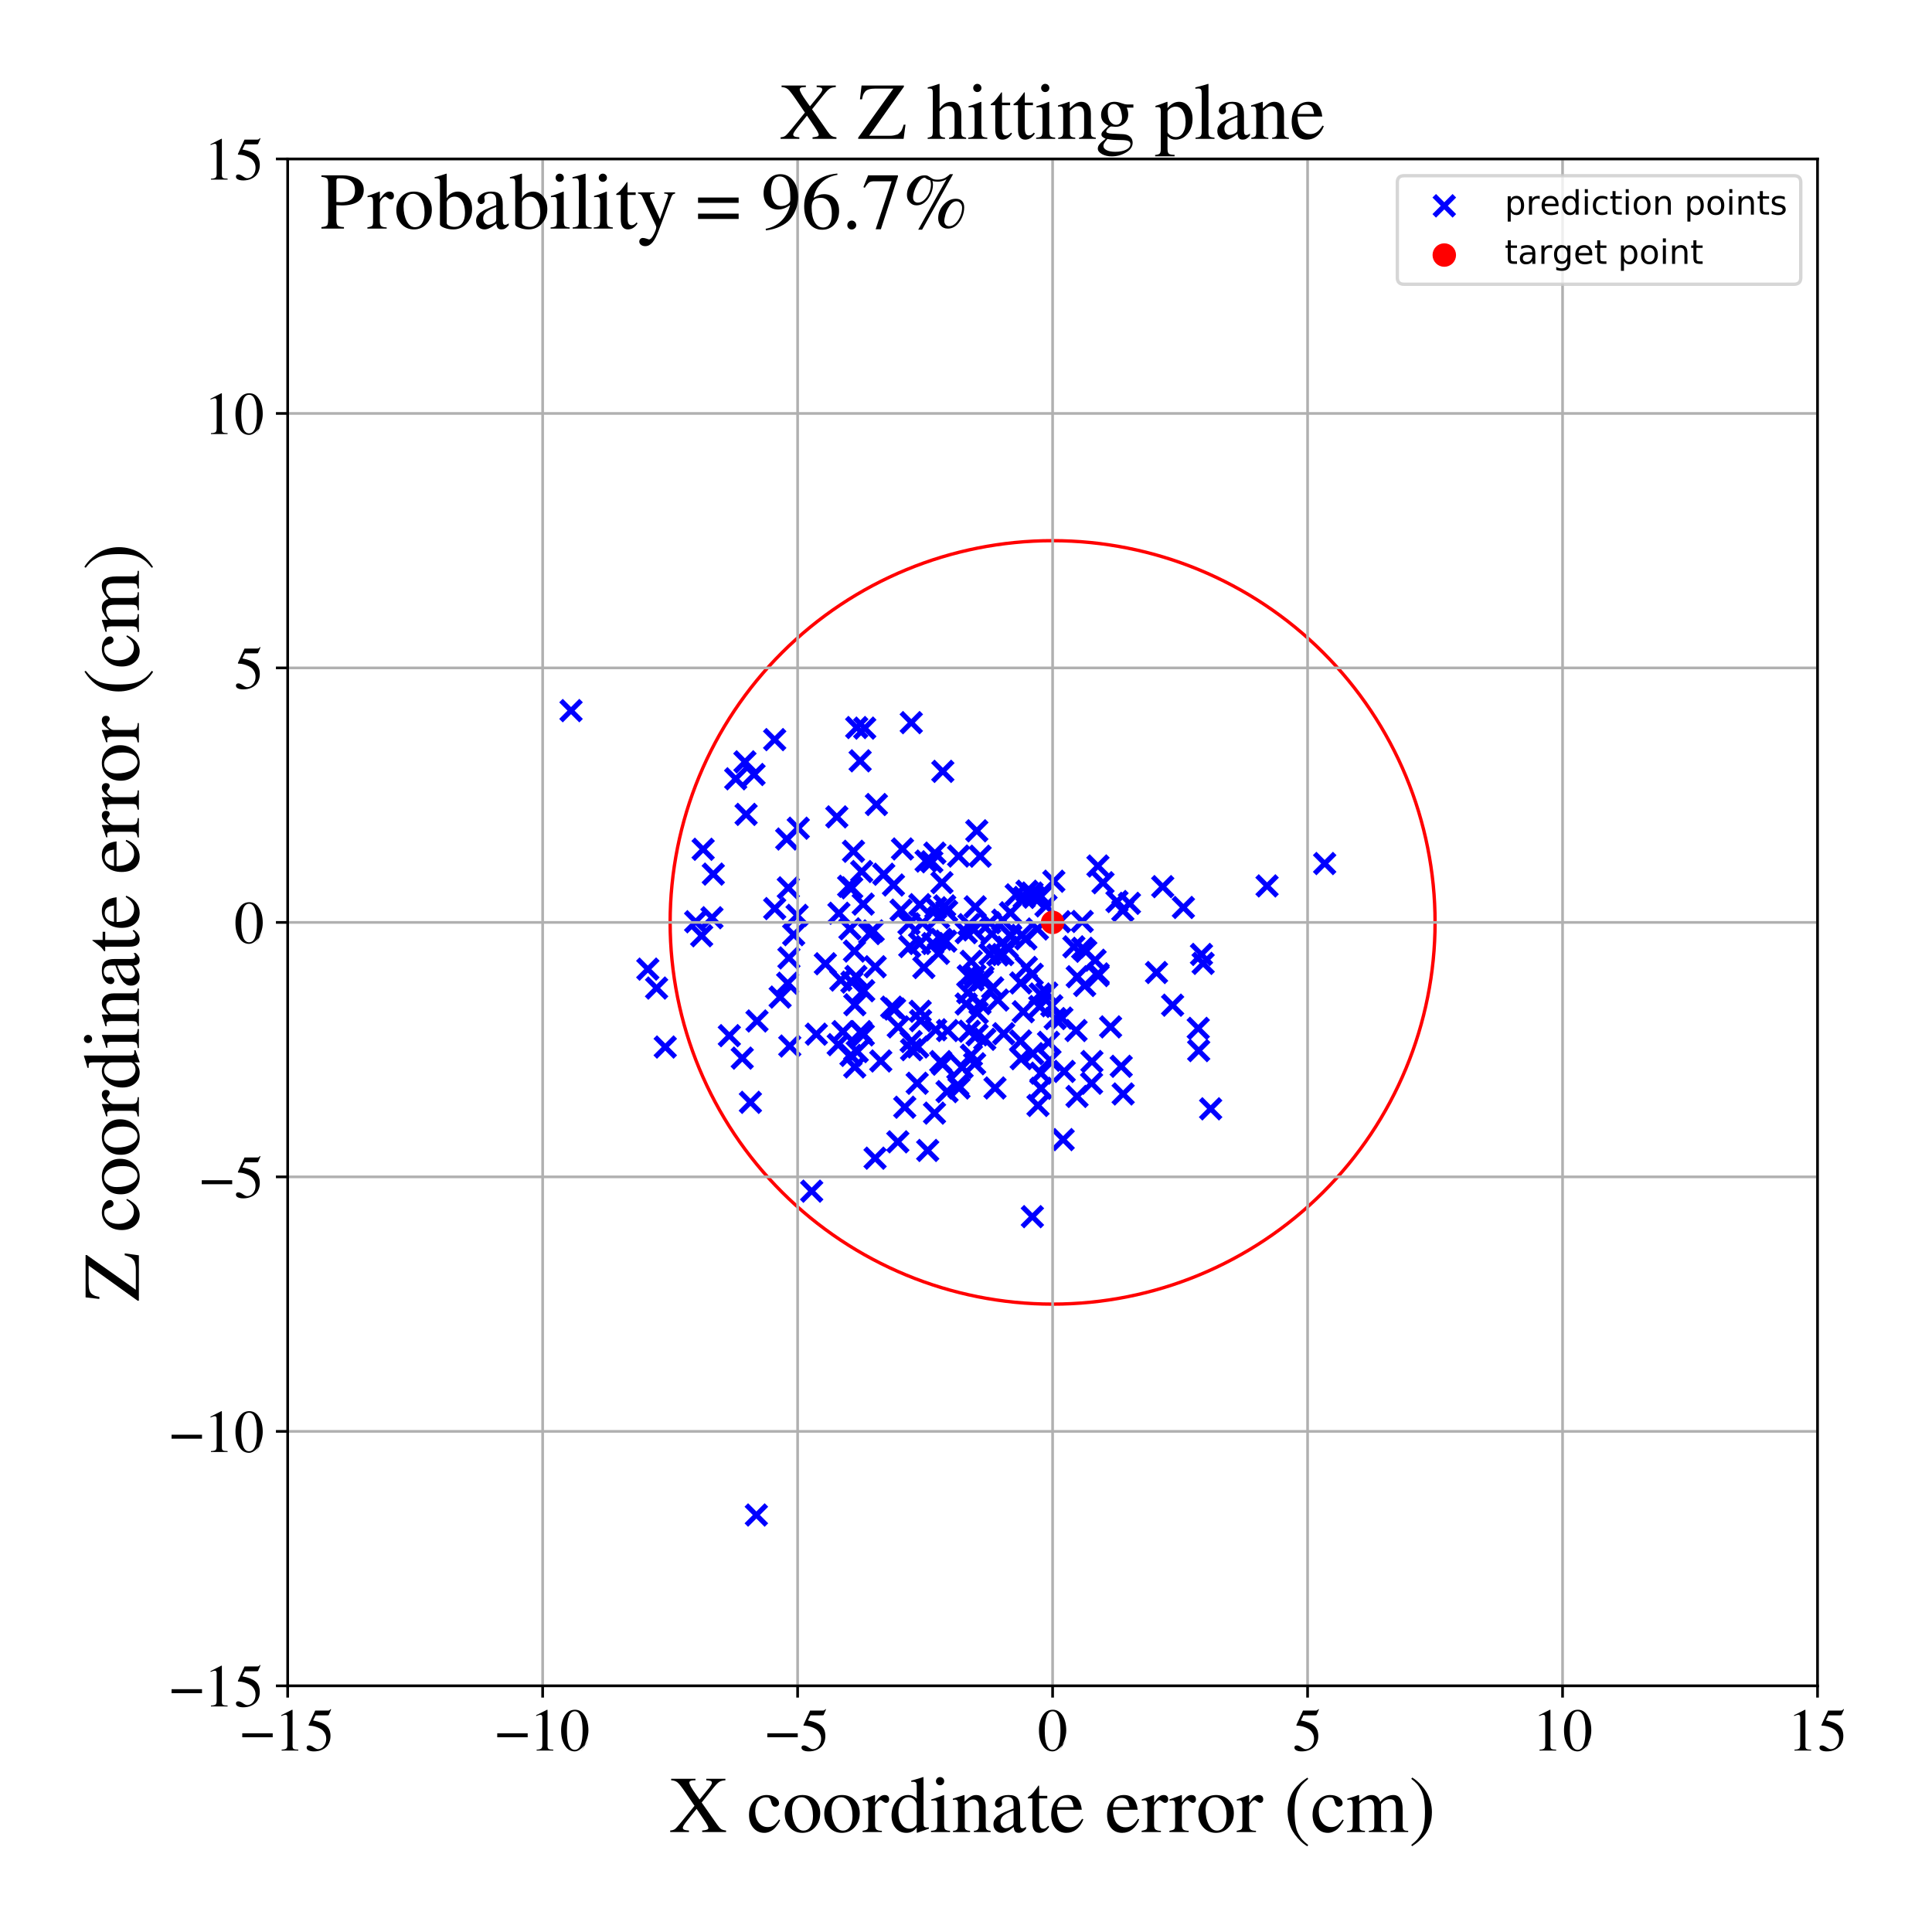 <?xml version="1.0" encoding="utf-8" standalone="no"?>
<!DOCTYPE svg PUBLIC "-//W3C//DTD SVG 1.1//EN"
  "http://www.w3.org/Graphics/SVG/1.1/DTD/svg11.dtd">
<!-- Created with matplotlib (https://matplotlib.org/) -->
<svg height="576pt" version="1.1" viewBox="0 0 576 576" width="576pt" xmlns="http://www.w3.org/2000/svg" xmlns:xlink="http://www.w3.org/1999/xlink">
 <defs>
  <style type="text/css">
*{stroke-linecap:butt;stroke-linejoin:round;}
  </style>
 </defs>
 <g id="figure_1">
  <g id="patch_1">
   <path d="M 0 576 
L 576 576 
L 576 0 
L 0 0 
z
" style="fill:#ffffff;"/>
  </g>
  <g id="axes_1">
   <g id="patch_2">
    <path d="M 85.766 502.609 
L 541.875 502.609 
L 541.875 47.391 
L 85.766 47.391 
z
" style="fill:#ffffff;"/>
   </g>
   <g id="PathCollection_1">
    <defs>
     <path d="M -3 3 
L 3 -3 
M -3 -3 
L 3 3 
" id="mdb2bbf2c37" style="stroke:#0000ff;stroke-width:1.5;"/>
    </defs>
    <g clip-path="url(#p574fb21780)">
     <use style="fill:#0000ff;stroke:#0000ff;stroke-width:1.5;" x="307.789" xlink:href="#mdb2bbf2c37" y="362.729"/>
     <use style="fill:#0000ff;stroke:#0000ff;stroke-width:1.5;" x="325.541" xlink:href="#mdb2bbf2c37" y="316.471"/>
     <use style="fill:#0000ff;stroke:#0000ff;stroke-width:1.5;" x="297.499" xlink:href="#mdb2bbf2c37" y="298.154"/>
     <use style="fill:#0000ff;stroke:#0000ff;stroke-width:1.5;" x="268.641" xlink:href="#mdb2bbf2c37" y="271.345"/>
     <use style="fill:#0000ff;stroke:#0000ff;stroke-width:1.5;" x="302.967" xlink:href="#mdb2bbf2c37" y="266.783"/>
     <use style="fill:#0000ff;stroke:#0000ff;stroke-width:1.5;" x="312.593" xlink:href="#mdb2bbf2c37" y="310.751"/>
     <use style="fill:#0000ff;stroke:#0000ff;stroke-width:1.5;" x="281.65" xlink:href="#mdb2bbf2c37" y="270.07"/>
     <use style="fill:#0000ff;stroke:#0000ff;stroke-width:1.5;" x="241.995" xlink:href="#mdb2bbf2c37" y="355.131"/>
     <use style="fill:#0000ff;stroke:#0000ff;stroke-width:1.5;" x="281.957" xlink:href="#mdb2bbf2c37" y="280.586"/>
     <use style="fill:#0000ff;stroke:#0000ff;stroke-width:1.5;" x="257.381" xlink:href="#mdb2bbf2c37" y="308.537"/>
     <use style="fill:#0000ff;stroke:#0000ff;stroke-width:1.5;" x="288.885" xlink:href="#mdb2bbf2c37" y="275.668"/>
     <use style="fill:#0000ff;stroke:#0000ff;stroke-width:1.5;" x="315.93" xlink:href="#mdb2bbf2c37" y="274.788"/>
     <use style="fill:#0000ff;stroke:#0000ff;stroke-width:1.5;" x="310.317" xlink:href="#mdb2bbf2c37" y="319.945"/>
     <use style="fill:#0000ff;stroke:#0000ff;stroke-width:1.5;" x="266.708" xlink:href="#mdb2bbf2c37" y="300.83"/>
     <use style="fill:#0000ff;stroke:#0000ff;stroke-width:1.5;" x="256.901" xlink:href="#mdb2bbf2c37" y="259.829"/>
     <use style="fill:#0000ff;stroke:#0000ff;stroke-width:1.5;" x="317.283" xlink:href="#mdb2bbf2c37" y="319.427"/>
     <use style="fill:#0000ff;stroke:#0000ff;stroke-width:1.5;" x="255.417" xlink:href="#mdb2bbf2c37" y="216.908"/>
     <use style="fill:#0000ff;stroke:#0000ff;stroke-width:1.5;" x="251.326" xlink:href="#mdb2bbf2c37" y="307.564"/>
     <use style="fill:#0000ff;stroke:#0000ff;stroke-width:1.5;" x="360.94" xlink:href="#mdb2bbf2c37" y="330.581"/>
     <use style="fill:#0000ff;stroke:#0000ff;stroke-width:1.5;" x="278.713" xlink:href="#mdb2bbf2c37" y="254.35"/>
     <use style="fill:#0000ff;stroke:#0000ff;stroke-width:1.5;" x="255.189" xlink:href="#mdb2bbf2c37" y="291.117"/>
     <use style="fill:#0000ff;stroke:#0000ff;stroke-width:1.5;" x="269.063" xlink:href="#mdb2bbf2c37" y="253.108"/>
     <use style="fill:#0000ff;stroke:#0000ff;stroke-width:1.5;" x="219.345" xlink:href="#mdb2bbf2c37" y="232.19"/>
     <use style="fill:#0000ff;stroke:#0000ff;stroke-width:1.5;" x="305.343" xlink:href="#mdb2bbf2c37" y="267.554"/>
     <use style="fill:#0000ff;stroke:#0000ff;stroke-width:1.5;" x="288.989" xlink:href="#mdb2bbf2c37" y="307.446"/>
     <use style="fill:#0000ff;stroke:#0000ff;stroke-width:1.5;" x="285.921" xlink:href="#mdb2bbf2c37" y="324.37"/>
     <use style="fill:#0000ff;stroke:#0000ff;stroke-width:1.5;" x="250.112" xlink:href="#mdb2bbf2c37" y="272.275"/>
     <use style="fill:#0000ff;stroke:#0000ff;stroke-width:1.5;" x="271.771" xlink:href="#mdb2bbf2c37" y="312.945"/>
     <use style="fill:#0000ff;stroke:#0000ff;stroke-width:1.5;" x="327.402" xlink:href="#mdb2bbf2c37" y="290.36"/>
     <use style="fill:#0000ff;stroke:#0000ff;stroke-width:1.5;" x="288.671" xlink:href="#mdb2bbf2c37" y="290.955"/>
     <use style="fill:#0000ff;stroke:#0000ff;stroke-width:1.5;" x="299.229" xlink:href="#mdb2bbf2c37" y="308.183"/>
     <use style="fill:#0000ff;stroke:#0000ff;stroke-width:1.5;" x="331.105" xlink:href="#mdb2bbf2c37" y="306.151"/>
     <use style="fill:#0000ff;stroke:#0000ff;stroke-width:1.5;" x="222.09" xlink:href="#mdb2bbf2c37" y="227.132"/>
     <use style="fill:#0000ff;stroke:#0000ff;stroke-width:1.5;" x="298.962" xlink:href="#mdb2bbf2c37" y="274.333"/>
     <use style="fill:#0000ff;stroke:#0000ff;stroke-width:1.5;" x="260.925" xlink:href="#mdb2bbf2c37" y="288.225"/>
     <use style="fill:#0000ff;stroke:#0000ff;stroke-width:1.5;" x="301.147" xlink:href="#mdb2bbf2c37" y="278.795"/>
     <use style="fill:#0000ff;stroke:#0000ff;stroke-width:1.5;" x="357.371" xlink:href="#mdb2bbf2c37" y="313.218"/>
     <use style="fill:#0000ff;stroke:#0000ff;stroke-width:1.5;" x="225.498" xlink:href="#mdb2bbf2c37" y="451.684"/>
     <use style="fill:#0000ff;stroke:#0000ff;stroke-width:1.5;" x="327.337" xlink:href="#mdb2bbf2c37" y="258.186"/>
     <use style="fill:#0000ff;stroke:#0000ff;stroke-width:1.5;" x="256.439" xlink:href="#mdb2bbf2c37" y="226.83"/>
     <use style="fill:#0000ff;stroke:#0000ff;stroke-width:1.5;" x="271.638" xlink:href="#mdb2bbf2c37" y="310.526"/>
     <use style="fill:#0000ff;stroke:#0000ff;stroke-width:1.5;" x="316.965" xlink:href="#mdb2bbf2c37" y="339.759"/>
     <use style="fill:#0000ff;stroke:#0000ff;stroke-width:1.5;" x="336.727" xlink:href="#mdb2bbf2c37" y="269.319"/>
     <use style="fill:#0000ff;stroke:#0000ff;stroke-width:1.5;" x="254.861" xlink:href="#mdb2bbf2c37" y="299.546"/>
     <use style="fill:#0000ff;stroke:#0000ff;stroke-width:1.5;" x="313.579" xlink:href="#mdb2bbf2c37" y="299.865"/>
     <use style="fill:#0000ff;stroke:#0000ff;stroke-width:1.5;" x="307.748" xlink:href="#mdb2bbf2c37" y="290.47"/>
     <use style="fill:#0000ff;stroke:#0000ff;stroke-width:1.5;" x="273.599" xlink:href="#mdb2bbf2c37" y="312.138"/>
     <use style="fill:#0000ff;stroke:#0000ff;stroke-width:1.5;" x="310.326" xlink:href="#mdb2bbf2c37" y="267.228"/>
     <use style="fill:#0000ff;stroke:#0000ff;stroke-width:1.5;" x="221.291" xlink:href="#mdb2bbf2c37" y="315.465"/>
     <use style="fill:#0000ff;stroke:#0000ff;stroke-width:1.5;" x="217.446" xlink:href="#mdb2bbf2c37" y="308.765"/>
     <use style="fill:#0000ff;stroke:#0000ff;stroke-width:1.5;" x="253.7" xlink:href="#mdb2bbf2c37" y="314.65"/>
     <use style="fill:#0000ff;stroke:#0000ff;stroke-width:1.5;" x="274.461" xlink:href="#mdb2bbf2c37" y="304.287"/>
     <use style="fill:#0000ff;stroke:#0000ff;stroke-width:1.5;" x="346.651" xlink:href="#mdb2bbf2c37" y="264.345"/>
     <use style="fill:#0000ff;stroke:#0000ff;stroke-width:1.5;" x="290.266" xlink:href="#mdb2bbf2c37" y="277.239"/>
     <use style="fill:#0000ff;stroke:#0000ff;stroke-width:1.5;" x="282.503" xlink:href="#mdb2bbf2c37" y="307.245"/>
     <use style="fill:#0000ff;stroke:#0000ff;stroke-width:1.5;" x="285.795" xlink:href="#mdb2bbf2c37" y="255.221"/>
     <use style="fill:#0000ff;stroke:#0000ff;stroke-width:1.5;" x="314.588" xlink:href="#mdb2bbf2c37" y="303.672"/>
     <use style="fill:#0000ff;stroke:#0000ff;stroke-width:1.5;" x="274.342" xlink:href="#mdb2bbf2c37" y="301.505"/>
     <use style="fill:#0000ff;stroke:#0000ff;stroke-width:1.5;" x="279.813" xlink:href="#mdb2bbf2c37" y="273.536"/>
     <use style="fill:#0000ff;stroke:#0000ff;stroke-width:1.5;" x="290.751" xlink:href="#mdb2bbf2c37" y="270.357"/>
     <use style="fill:#0000ff;stroke:#0000ff;stroke-width:1.5;" x="288.069" xlink:href="#mdb2bbf2c37" y="278.06"/>
     <use style="fill:#0000ff;stroke:#0000ff;stroke-width:1.5;" x="308.247" xlink:href="#mdb2bbf2c37" y="267.486"/>
     <use style="fill:#0000ff;stroke:#0000ff;stroke-width:1.5;" x="281.088" xlink:href="#mdb2bbf2c37" y="229.97"/>
     <use style="fill:#0000ff;stroke:#0000ff;stroke-width:1.5;" x="235.461" xlink:href="#mdb2bbf2c37" y="311.861"/>
     <use style="fill:#0000ff;stroke:#0000ff;stroke-width:1.5;" x="349.597" xlink:href="#mdb2bbf2c37" y="299.682"/>
     <use style="fill:#0000ff;stroke:#0000ff;stroke-width:1.5;" x="310.361" xlink:href="#mdb2bbf2c37" y="324.468"/>
     <use style="fill:#0000ff;stroke:#0000ff;stroke-width:1.5;" x="301.262" xlink:href="#mdb2bbf2c37" y="272.131"/>
     <use style="fill:#0000ff;stroke:#0000ff;stroke-width:1.5;" x="321.1" xlink:href="#mdb2bbf2c37" y="326.887"/>
     <use style="fill:#0000ff;stroke:#0000ff;stroke-width:1.5;" x="305.841" xlink:href="#mdb2bbf2c37" y="279.893"/>
     <use style="fill:#0000ff;stroke:#0000ff;stroke-width:1.5;" x="263.477" xlink:href="#mdb2bbf2c37" y="260.644"/>
     <use style="fill:#0000ff;stroke:#0000ff;stroke-width:1.5;" x="304.319" xlink:href="#mdb2bbf2c37" y="293.056"/>
     <use style="fill:#0000ff;stroke:#0000ff;stroke-width:1.5;" x="207.402" xlink:href="#mdb2bbf2c37" y="274.806"/>
     <use style="fill:#0000ff;stroke:#0000ff;stroke-width:1.5;" x="307.703" xlink:href="#mdb2bbf2c37" y="266.242"/>
     <use style="fill:#0000ff;stroke:#0000ff;stroke-width:1.5;" x="224.805" xlink:href="#mdb2bbf2c37" y="230.904"/>
     <use style="fill:#0000ff;stroke:#0000ff;stroke-width:1.5;" x="265.839" xlink:href="#mdb2bbf2c37" y="300.27"/>
     <use style="fill:#0000ff;stroke:#0000ff;stroke-width:1.5;" x="358.206" xlink:href="#mdb2bbf2c37" y="284.55"/>
     <use style="fill:#0000ff;stroke:#0000ff;stroke-width:1.5;" x="295.118" xlink:href="#mdb2bbf2c37" y="284.52"/>
     <use style="fill:#0000ff;stroke:#0000ff;stroke-width:1.5;" x="280.826" xlink:href="#mdb2bbf2c37" y="263.15"/>
     <use style="fill:#0000ff;stroke:#0000ff;stroke-width:1.5;" x="278.982" xlink:href="#mdb2bbf2c37" y="270.637"/>
     <use style="fill:#0000ff;stroke:#0000ff;stroke-width:1.5;" x="267.673" xlink:href="#mdb2bbf2c37" y="340.425"/>
     <use style="fill:#0000ff;stroke:#0000ff;stroke-width:1.5;" x="273.446" xlink:href="#mdb2bbf2c37" y="322.959"/>
     <use style="fill:#0000ff;stroke:#0000ff;stroke-width:1.5;" x="235.205" xlink:href="#mdb2bbf2c37" y="285.588"/>
     <use style="fill:#0000ff;stroke:#0000ff;stroke-width:1.5;" x="275.042" xlink:href="#mdb2bbf2c37" y="275.172"/>
     <use style="fill:#0000ff;stroke:#0000ff;stroke-width:1.5;" x="212.661" xlink:href="#mdb2bbf2c37" y="260.605"/>
     <use style="fill:#0000ff;stroke:#0000ff;stroke-width:1.5;" x="275.433" xlink:href="#mdb2bbf2c37" y="288.465"/>
     <use style="fill:#0000ff;stroke:#0000ff;stroke-width:1.5;" x="274.165" xlink:href="#mdb2bbf2c37" y="281.284"/>
     <use style="fill:#0000ff;stroke:#0000ff;stroke-width:1.5;" x="296.646" xlink:href="#mdb2bbf2c37" y="324.365"/>
     <use style="fill:#0000ff;stroke:#0000ff;stroke-width:1.5;" x="254.828" xlink:href="#mdb2bbf2c37" y="318.1"/>
     <use style="fill:#0000ff;stroke:#0000ff;stroke-width:1.5;" x="254.745" xlink:href="#mdb2bbf2c37" y="283.55"/>
     <use style="fill:#0000ff;stroke:#0000ff;stroke-width:1.5;" x="323.714" xlink:href="#mdb2bbf2c37" y="283.607"/>
     <use style="fill:#0000ff;stroke:#0000ff;stroke-width:1.5;" x="286.84" xlink:href="#mdb2bbf2c37" y="318.217"/>
     <use style="fill:#0000ff;stroke:#0000ff;stroke-width:1.5;" x="253.929" xlink:href="#mdb2bbf2c37" y="264.693"/>
     <use style="fill:#0000ff;stroke:#0000ff;stroke-width:1.5;" x="309.97" xlink:href="#mdb2bbf2c37" y="300.076"/>
     <use style="fill:#0000ff;stroke:#0000ff;stroke-width:1.5;" x="249.902" xlink:href="#mdb2bbf2c37" y="311.445"/>
     <use style="fill:#0000ff;stroke:#0000ff;stroke-width:1.5;" x="280.616" xlink:href="#mdb2bbf2c37" y="280.035"/>
     <use style="fill:#0000ff;stroke:#0000ff;stroke-width:1.5;" x="394.934" xlink:href="#mdb2bbf2c37" y="257.451"/>
     <use style="fill:#0000ff;stroke:#0000ff;stroke-width:1.5;" x="235.025" xlink:href="#mdb2bbf2c37" y="264.692"/>
     <use style="fill:#0000ff;stroke:#0000ff;stroke-width:1.5;" x="320.813" xlink:href="#mdb2bbf2c37" y="307.243"/>
     <use style="fill:#0000ff;stroke:#0000ff;stroke-width:1.5;" x="230.967" xlink:href="#mdb2bbf2c37" y="270.878"/>
     <use style="fill:#0000ff;stroke:#0000ff;stroke-width:1.5;" x="295.08" xlink:href="#mdb2bbf2c37" y="275.103"/>
     <use style="fill:#0000ff;stroke:#0000ff;stroke-width:1.5;" x="225.688" xlink:href="#mdb2bbf2c37" y="304.389"/>
     <use style="fill:#0000ff;stroke:#0000ff;stroke-width:1.5;" x="288.059" xlink:href="#mdb2bbf2c37" y="299.338"/>
     <use style="fill:#0000ff;stroke:#0000ff;stroke-width:1.5;" x="312.065" xlink:href="#mdb2bbf2c37" y="296.082"/>
     <use style="fill:#0000ff;stroke:#0000ff;stroke-width:1.5;" x="327.38" xlink:href="#mdb2bbf2c37" y="290.849"/>
     <use style="fill:#0000ff;stroke:#0000ff;stroke-width:1.5;" x="285.568" xlink:href="#mdb2bbf2c37" y="323.53"/>
     <use style="fill:#0000ff;stroke:#0000ff;stroke-width:1.5;" x="260.891" xlink:href="#mdb2bbf2c37" y="345.295"/>
     <use style="fill:#0000ff;stroke:#0000ff;stroke-width:1.5;" x="321.166" xlink:href="#mdb2bbf2c37" y="291.199"/>
     <use style="fill:#0000ff;stroke:#0000ff;stroke-width:1.5;" x="311.846" xlink:href="#mdb2bbf2c37" y="270.076"/>
     <use style="fill:#0000ff;stroke:#0000ff;stroke-width:1.5;" x="291.297" xlink:href="#mdb2bbf2c37" y="308.525"/>
     <use style="fill:#0000ff;stroke:#0000ff;stroke-width:1.5;" x="255.574" xlink:href="#mdb2bbf2c37" y="313.517"/>
     <use style="fill:#0000ff;stroke:#0000ff;stroke-width:1.5;" x="193.142" xlink:href="#mdb2bbf2c37" y="288.932"/>
     <use style="fill:#0000ff;stroke:#0000ff;stroke-width:1.5;" x="271.234" xlink:href="#mdb2bbf2c37" y="282.209"/>
     <use style="fill:#0000ff;stroke:#0000ff;stroke-width:1.5;" x="209.19" xlink:href="#mdb2bbf2c37" y="278.985"/>
     <use style="fill:#0000ff;stroke:#0000ff;stroke-width:1.5;" x="212.259" xlink:href="#mdb2bbf2c37" y="273.612"/>
     <use style="fill:#0000ff;stroke:#0000ff;stroke-width:1.5;" x="276.582" xlink:href="#mdb2bbf2c37" y="342.989"/>
     <use style="fill:#0000ff;stroke:#0000ff;stroke-width:1.5;" x="257.807" xlink:href="#mdb2bbf2c37" y="217.08"/>
     <use style="fill:#0000ff;stroke:#0000ff;stroke-width:1.5;" x="322.651" xlink:href="#mdb2bbf2c37" y="274.719"/>
     <use style="fill:#0000ff;stroke:#0000ff;stroke-width:1.5;" x="222.439" xlink:href="#mdb2bbf2c37" y="242.797"/>
     <use style="fill:#0000ff;stroke:#0000ff;stroke-width:1.5;" x="282.345" xlink:href="#mdb2bbf2c37" y="325.451"/>
     <use style="fill:#0000ff;stroke:#0000ff;stroke-width:1.5;" x="334.852" xlink:href="#mdb2bbf2c37" y="326.15"/>
     <use style="fill:#0000ff;stroke:#0000ff;stroke-width:1.5;" x="249.489" xlink:href="#mdb2bbf2c37" y="243.541"/>
     <use style="fill:#0000ff;stroke:#0000ff;stroke-width:1.5;" x="301.331" xlink:href="#mdb2bbf2c37" y="279.1"/>
     <use style="fill:#0000ff;stroke:#0000ff;stroke-width:1.5;" x="344.798" xlink:href="#mdb2bbf2c37" y="289.944"/>
     <use style="fill:#0000ff;stroke:#0000ff;stroke-width:1.5;" x="326.484" xlink:href="#mdb2bbf2c37" y="286.284"/>
     <use style="fill:#0000ff;stroke:#0000ff;stroke-width:1.5;" x="325.433" xlink:href="#mdb2bbf2c37" y="322.958"/>
     <use style="fill:#0000ff;stroke:#0000ff;stroke-width:1.5;" x="323.377" xlink:href="#mdb2bbf2c37" y="293.811"/>
     <use style="fill:#0000ff;stroke:#0000ff;stroke-width:1.5;" x="257.352" xlink:href="#mdb2bbf2c37" y="269.544"/>
     <use style="fill:#0000ff;stroke:#0000ff;stroke-width:1.5;" x="295.737" xlink:href="#mdb2bbf2c37" y="278.446"/>
     <use style="fill:#0000ff;stroke:#0000ff;stroke-width:1.5;" x="262.594" xlink:href="#mdb2bbf2c37" y="316.322"/>
     <use style="fill:#0000ff;stroke:#0000ff;stroke-width:1.5;" x="293.076" xlink:href="#mdb2bbf2c37" y="291.308"/>
     <use style="fill:#0000ff;stroke:#0000ff;stroke-width:1.5;" x="253.387" xlink:href="#mdb2bbf2c37" y="276.918"/>
     <use style="fill:#0000ff;stroke:#0000ff;stroke-width:1.5;" x="304.457" xlink:href="#mdb2bbf2c37" y="315.638"/>
     <use style="fill:#0000ff;stroke:#0000ff;stroke-width:1.5;" x="304.598" xlink:href="#mdb2bbf2c37" y="278.853"/>
     <use style="fill:#0000ff;stroke:#0000ff;stroke-width:1.5;" x="269.739" xlink:href="#mdb2bbf2c37" y="330.105"/>
     <use style="fill:#0000ff;stroke:#0000ff;stroke-width:1.5;" x="357.241" xlink:href="#mdb2bbf2c37" y="306.591"/>
     <use style="fill:#0000ff;stroke:#0000ff;stroke-width:1.5;" x="304.266" xlink:href="#mdb2bbf2c37" y="310.354"/>
     <use style="fill:#0000ff;stroke:#0000ff;stroke-width:1.5;" x="290.575" xlink:href="#mdb2bbf2c37" y="317.141"/>
     <use style="fill:#0000ff;stroke:#0000ff;stroke-width:1.5;" x="320.161" xlink:href="#mdb2bbf2c37" y="282.284"/>
     <use style="fill:#0000ff;stroke:#0000ff;stroke-width:1.5;" x="234.548" xlink:href="#mdb2bbf2c37" y="250.141"/>
     <use style="fill:#0000ff;stroke:#0000ff;stroke-width:1.5;" x="293.598" xlink:href="#mdb2bbf2c37" y="309.857"/>
     <use style="fill:#0000ff;stroke:#0000ff;stroke-width:1.5;" x="289.615" xlink:href="#mdb2bbf2c37" y="314.624"/>
     <use style="fill:#0000ff;stroke:#0000ff;stroke-width:1.5;" x="751.894" xlink:href="#mdb2bbf2c37" y="232.33"/>
     <use style="fill:#0000ff;stroke:#0000ff;stroke-width:1.5;" x="230.961" xlink:href="#mdb2bbf2c37" y="220.507"/>
     <use style="fill:#0000ff;stroke:#0000ff;stroke-width:1.5;" x="307.878" xlink:href="#mdb2bbf2c37" y="314.112"/>
     <use style="fill:#0000ff;stroke:#0000ff;stroke-width:1.5;" x="237.993" xlink:href="#mdb2bbf2c37" y="246.921"/>
     <use style="fill:#0000ff;stroke:#0000ff;stroke-width:1.5;" x="277.817" xlink:href="#mdb2bbf2c37" y="256.927"/>
     <use style="fill:#0000ff;stroke:#0000ff;stroke-width:1.5;" x="276.106" xlink:href="#mdb2bbf2c37" y="256.717"/>
     <use style="fill:#0000ff;stroke:#0000ff;stroke-width:1.5;" x="322.781" xlink:href="#mdb2bbf2c37" y="282.723"/>
     <use style="fill:#0000ff;stroke:#0000ff;stroke-width:1.5;" x="316.585" xlink:href="#mdb2bbf2c37" y="303.531"/>
     <use style="fill:#0000ff;stroke:#0000ff;stroke-width:1.5;" x="261.287" xlink:href="#mdb2bbf2c37" y="239.855"/>
     <use style="fill:#0000ff;stroke:#0000ff;stroke-width:1.5;" x="266.372" xlink:href="#mdb2bbf2c37" y="263.856"/>
     <use style="fill:#0000ff;stroke:#0000ff;stroke-width:1.5;" x="377.755" xlink:href="#mdb2bbf2c37" y="264.125"/>
     <use style="fill:#0000ff;stroke:#0000ff;stroke-width:1.5;" x="257.5" xlink:href="#mdb2bbf2c37" y="295.378"/>
     <use style="fill:#0000ff;stroke:#0000ff;stroke-width:1.5;" x="278.103" xlink:href="#mdb2bbf2c37" y="281.303"/>
     <use style="fill:#0000ff;stroke:#0000ff;stroke-width:1.5;" x="358.699" xlink:href="#mdb2bbf2c37" y="287.219"/>
     <use style="fill:#0000ff;stroke:#0000ff;stroke-width:1.5;" x="291.215" xlink:href="#mdb2bbf2c37" y="247.692"/>
     <use style="fill:#0000ff;stroke:#0000ff;stroke-width:1.5;" x="246.067" xlink:href="#mdb2bbf2c37" y="287.333"/>
     <use style="fill:#0000ff;stroke:#0000ff;stroke-width:1.5;" x="270.988" xlink:href="#mdb2bbf2c37" y="275.412"/>
     <use style="fill:#0000ff;stroke:#0000ff;stroke-width:1.5;" x="313.04" xlink:href="#mdb2bbf2c37" y="316.101"/>
     <use style="fill:#0000ff;stroke:#0000ff;stroke-width:1.5;" x="281.014" xlink:href="#mdb2bbf2c37" y="317.27"/>
     <use style="fill:#0000ff;stroke:#0000ff;stroke-width:1.5;" x="236.627" xlink:href="#mdb2bbf2c37" y="278.656"/>
     <use style="fill:#0000ff;stroke:#0000ff;stroke-width:1.5;" x="305.996" xlink:href="#mdb2bbf2c37" y="288.418"/>
     <use style="fill:#0000ff;stroke:#0000ff;stroke-width:1.5;" x="254.456" xlink:href="#mdb2bbf2c37" y="253.797"/>
     <use style="fill:#0000ff;stroke:#0000ff;stroke-width:1.5;" x="290.681" xlink:href="#mdb2bbf2c37" y="290.863"/>
     <use style="fill:#0000ff;stroke:#0000ff;stroke-width:1.5;" x="295.943" xlink:href="#mdb2bbf2c37" y="294.523"/>
     <use style="fill:#0000ff;stroke:#0000ff;stroke-width:1.5;" x="290.08" xlink:href="#mdb2bbf2c37" y="292.151"/>
     <use style="fill:#0000ff;stroke:#0000ff;stroke-width:1.5;" x="260.332" xlink:href="#mdb2bbf2c37" y="277.535"/>
     <use style="fill:#0000ff;stroke:#0000ff;stroke-width:1.5;" x="289.568" xlink:href="#mdb2bbf2c37" y="286.606"/>
     <use style="fill:#0000ff;stroke:#0000ff;stroke-width:1.5;" x="267.806" xlink:href="#mdb2bbf2c37" y="306.15"/>
     <use style="fill:#0000ff;stroke:#0000ff;stroke-width:1.5;" x="309.458" xlink:href="#mdb2bbf2c37" y="329.575"/>
     <use style="fill:#0000ff;stroke:#0000ff;stroke-width:1.5;" x="328.844" xlink:href="#mdb2bbf2c37" y="263.176"/>
     <use style="fill:#0000ff;stroke:#0000ff;stroke-width:1.5;" x="314.186" xlink:href="#mdb2bbf2c37" y="262.727"/>
     <use style="fill:#0000ff;stroke:#0000ff;stroke-width:1.5;" x="280.462" xlink:href="#mdb2bbf2c37" y="316.498"/>
     <use style="fill:#0000ff;stroke:#0000ff;stroke-width:1.5;" x="282.232" xlink:href="#mdb2bbf2c37" y="271.667"/>
     <use style="fill:#0000ff;stroke:#0000ff;stroke-width:1.5;" x="300.311" xlink:href="#mdb2bbf2c37" y="282.387"/>
     <use style="fill:#0000ff;stroke:#0000ff;stroke-width:1.5;" x="279.788" xlink:href="#mdb2bbf2c37" y="284.23"/>
     <use style="fill:#0000ff;stroke:#0000ff;stroke-width:1.5;" x="306.187" xlink:href="#mdb2bbf2c37" y="265.701"/>
     <use style="fill:#0000ff;stroke:#0000ff;stroke-width:1.5;" x="253.013" xlink:href="#mdb2bbf2c37" y="264.23"/>
     <use style="fill:#0000ff;stroke:#0000ff;stroke-width:1.5;" x="292.222" xlink:href="#mdb2bbf2c37" y="255.262"/>
     <use style="fill:#0000ff;stroke:#0000ff;stroke-width:1.5;" x="223.725" xlink:href="#mdb2bbf2c37" y="328.646"/>
     <use style="fill:#0000ff;stroke:#0000ff;stroke-width:1.5;" x="234.836" xlink:href="#mdb2bbf2c37" y="293.142"/>
     <use style="fill:#0000ff;stroke:#0000ff;stroke-width:1.5;" x="250.676" xlink:href="#mdb2bbf2c37" y="292.194"/>
     <use style="fill:#0000ff;stroke:#0000ff;stroke-width:1.5;" x="292.179" xlink:href="#mdb2bbf2c37" y="299.215"/>
     <use style="fill:#0000ff;stroke:#0000ff;stroke-width:1.5;" x="333.006" xlink:href="#mdb2bbf2c37" y="268.775"/>
     <use style="fill:#0000ff;stroke:#0000ff;stroke-width:1.5;" x="243.382" xlink:href="#mdb2bbf2c37" y="308.328"/>
     <use style="fill:#0000ff;stroke:#0000ff;stroke-width:1.5;" x="309.301" xlink:href="#mdb2bbf2c37" y="276.967"/>
     <use style="fill:#0000ff;stroke:#0000ff;stroke-width:1.5;" x="259.283" xlink:href="#mdb2bbf2c37" y="278.34"/>
     <use style="fill:#0000ff;stroke:#0000ff;stroke-width:1.5;" x="195.755" xlink:href="#mdb2bbf2c37" y="294.58"/>
     <use style="fill:#0000ff;stroke:#0000ff;stroke-width:1.5;" x="170.246" xlink:href="#mdb2bbf2c37" y="211.865"/>
     <use style="fill:#0000ff;stroke:#0000ff;stroke-width:1.5;" x="587.5" xlink:href="#mdb2bbf2c37" y="347.732"/>
     <use style="fill:#0000ff;stroke:#0000ff;stroke-width:1.5;" x="334.756" xlink:href="#mdb2bbf2c37" y="271.463"/>
     <use style="fill:#0000ff;stroke:#0000ff;stroke-width:1.5;" x="278.61" xlink:href="#mdb2bbf2c37" y="331.86"/>
     <use style="fill:#0000ff;stroke:#0000ff;stroke-width:1.5;" x="232.578" xlink:href="#mdb2bbf2c37" y="297.274"/>
     <use style="fill:#0000ff;stroke:#0000ff;stroke-width:1.5;" x="305.082" xlink:href="#mdb2bbf2c37" y="301.639"/>
     <use style="fill:#0000ff;stroke:#0000ff;stroke-width:1.5;" x="334.275" xlink:href="#mdb2bbf2c37" y="317.903"/>
     <use style="fill:#0000ff;stroke:#0000ff;stroke-width:1.5;" x="198.336" xlink:href="#mdb2bbf2c37" y="312.16"/>
     <use style="fill:#0000ff;stroke:#0000ff;stroke-width:1.5;" x="237.638" xlink:href="#mdb2bbf2c37" y="272.902"/>
     <use style="fill:#0000ff;stroke:#0000ff;stroke-width:1.5;" x="278.968" xlink:href="#mdb2bbf2c37" y="307.018"/>
     <use style="fill:#0000ff;stroke:#0000ff;stroke-width:1.5;" x="352.813" xlink:href="#mdb2bbf2c37" y="270.553"/>
     <use style="fill:#0000ff;stroke:#0000ff;stroke-width:1.5;" x="298.962" xlink:href="#mdb2bbf2c37" y="284.589"/>
     <use style="fill:#0000ff;stroke:#0000ff;stroke-width:1.5;" x="310.09" xlink:href="#mdb2bbf2c37" y="296.351"/>
     <use style="fill:#0000ff;stroke:#0000ff;stroke-width:1.5;" x="271.688" xlink:href="#mdb2bbf2c37" y="215.449"/>
     <use style="fill:#0000ff;stroke:#0000ff;stroke-width:1.5;" x="292.872" xlink:href="#mdb2bbf2c37" y="292.239"/>
     <use style="fill:#0000ff;stroke:#0000ff;stroke-width:1.5;" x="297.46" xlink:href="#mdb2bbf2c37" y="284.701"/>
     <use style="fill:#0000ff;stroke:#0000ff;stroke-width:1.5;" x="274.238" xlink:href="#mdb2bbf2c37" y="269.711"/>
     <use style="fill:#0000ff;stroke:#0000ff;stroke-width:1.5;" x="291.351" xlink:href="#mdb2bbf2c37" y="301.979"/>
     <use style="fill:#0000ff;stroke:#0000ff;stroke-width:1.5;" x="256.66" xlink:href="#mdb2bbf2c37" y="307.55"/>
     <use style="fill:#0000ff;stroke:#0000ff;stroke-width:1.5;" x="209.635" xlink:href="#mdb2bbf2c37" y="253.204"/>
     <use style="fill:#0000ff;stroke:#0000ff;stroke-width:1.5;" x="288.525" xlink:href="#mdb2bbf2c37" y="295.973"/>
     <use style="fill:#0000ff;stroke:#0000ff;stroke-width:1.5;" x="253.977" xlink:href="#mdb2bbf2c37" y="292.811"/>
    </g>
   </g>
   <g id="PathCollection_2">
    <defs>
     <path d="M 0 3 
C 0.796 3 1.559 2.684 2.121 2.121 
C 2.684 1.559 3 0.796 3 0 
C 3 -0.796 2.684 -1.559 2.121 -2.121 
C 1.559 -2.684 0.796 -3 0 -3 
C -0.796 -3 -1.559 -2.684 -2.121 -2.121 
C -2.684 -1.559 -3 -0.796 -3 0 
C -3 0.796 -2.684 1.559 -2.121 2.121 
C -1.559 2.684 -0.796 3 0 3 
z
" id="m944177c7b5" style="stroke:#ff0000;"/>
    </defs>
    <g clip-path="url(#p574fb21780)">
     <use style="fill:#ff0000;stroke:#ff0000;" x="313.82" xlink:href="#m944177c7b5" y="275"/>
    </g>
   </g>
   <g id="patch_3">
    <path clip-path="url(#p574fb21780)" d="M 313.82 388.805 
C 344.061 388.805 373.067 376.814 394.45 355.472 
C 415.833 334.131 427.848 305.181 427.848 275 
C 427.848 244.819 415.833 215.869 394.45 194.528 
C 373.067 173.186 344.061 161.195 313.82 161.195 
C 283.58 161.195 254.574 173.186 233.191 194.528 
C 211.808 215.869 199.793 244.819 199.793 275 
C 199.793 305.181 211.808 334.131 233.191 355.472 
C 254.574 376.814 283.58 388.805 313.82 388.805 
z
" style="fill:none;stroke:#ff0000;stroke-linejoin:miter;"/>
   </g>
   <g id="matplotlib.axis_1">
    <g id="xtick_1">
     <g id="line2d_1">
      <path clip-path="url(#p574fb21780)" d="M 85.766 502.609 
L 85.766 47.391 
" style="fill:none;stroke:#b0b0b0;stroke-linecap:square;stroke-width:0.8;"/>
     </g>
     <g id="line2d_2">
      <defs>
       <path d="M 0 0 
L 0 3.5 
" id="m041b068a96" style="stroke:#000000;stroke-width:0.8;"/>
      </defs>
      <g>
       <use style="stroke:#000000;stroke-width:0.8;" x="85.766" xlink:href="#m041b068a96" y="502.609"/>
      </g>
     </g>
     <g id="text_1">
      <!-- −15 -->
      <defs>
       <path d="M 3 22 
L 3 28.594 
L 53.406 28.594 
L 53.406 22 
z
" id="FreeSerif-8722"/>
       <path d="M 18.297 59.297 
Q 16.5 59.297 11.094 57.094 
L 11.094 58.5 
L 29.094 67.594 
L 29.906 67.406 
L 29.906 7.406 
Q 29.906 3.797 31.703 2.688 
Q 33.5 1.594 39.406 1.5 
L 39.406 0 
L 11.797 0 
L 11.797 1.5 
Q 17.406 1.703 19.344 3.141 
Q 21.297 4.594 21.297 9.297 
L 21.297 54.594 
Q 21.297 59.297 18.297 59.297 
z
" id="FreeSerif-49"/>
       <path d="M 35.703 19.406 
Q 35.703 24.703 33.344 28.797 
Q 31 32.906 27.641 35.156 
Q 24.297 37.406 20.141 38.844 
Q 16 40.297 12.953 40.75 
Q 9.906 41.203 7.594 41.203 
Q 6.406 41.203 6.406 42 
Q 6.406 42.297 6.5 42.5 
L 17.406 66.203 
L 38.297 66.203 
Q 39.906 66.203 40.844 66.703 
Q 41.797 67.203 42.906 68.797 
L 43.797 68.094 
L 40 59.203 
Q 39.594 58.297 37.703 58.297 
L 18.094 58.297 
L 13.906 49.797 
Q 28.5 47.203 35.594 41.344 
Q 42.703 35.5 42.703 24.203 
Q 42.703 18.297 40.844 13.688 
Q 39 9.094 36.141 6.297 
Q 33.297 3.5 29.547 1.703 
Q 25.797 -0.094 22.344 -0.75 
Q 18.906 -1.406 15.406 -1.406 
Q 9.797 -1.406 6.5 0.25 
Q 3.203 1.906 3.203 4.797 
Q 3.203 8.5 7.5 8.5 
Q 10.297 8.5 14.75 5.391 
Q 19.203 2.297 21.797 2.297 
Q 27.703 2.297 31.703 7.25 
Q 35.703 12.203 35.703 19.406 
z
" id="FreeSerif-53"/>
      </defs>
      <g transform="translate(71.689 521.903)scale(0.18 -0.18)">
       <use xlink:href="#FreeSerif-8722"/>
       <use x="56.4" xlink:href="#FreeSerif-49"/>
       <use x="106.4" xlink:href="#FreeSerif-53"/>
      </g>
     </g>
    </g>
    <g id="xtick_2">
     <g id="line2d_3">
      <path clip-path="url(#p574fb21780)" d="M 161.784 502.609 
L 161.784 47.391 
" style="fill:none;stroke:#b0b0b0;stroke-linecap:square;stroke-width:0.8;"/>
     </g>
     <g id="line2d_4">
      <g>
       <use style="stroke:#000000;stroke-width:0.8;" x="161.784" xlink:href="#m041b068a96" y="502.609"/>
      </g>
     </g>
     <g id="text_2">
      <!-- −10 -->
      <defs>
       <path d="M 47.594 17.797 
Q 35.203 -1.406 25 -1.406 
Q 14.797 -1.406 8.594 8.391 
Q 2.406 18.203 2.406 33.594 
Q 2.406 48.094 8.594 57.844 
Q 14.797 67.594 25.406 67.594 
Q 35.203 67.594 41.391 58 
Q 47.594 48.406 47.594 33 
Q 47.594 17.797 35.203 -1.406 
z
M 25.094 65 
Q 12 65 12 32.703 
Q 12 1.203 25 1.203 
Q 38 1.203 38 32.797 
Q 38 48.5 34.703 56.75 
Q 31.406 65 25.094 65 
z
" id="FreeSerif-48"/>
      </defs>
      <g transform="translate(147.707 521.903)scale(0.18 -0.18)">
       <use xlink:href="#FreeSerif-8722"/>
       <use x="56.4" xlink:href="#FreeSerif-49"/>
       <use x="106.4" xlink:href="#FreeSerif-48"/>
      </g>
     </g>
    </g>
    <g id="xtick_3">
     <g id="line2d_5">
      <path clip-path="url(#p574fb21780)" d="M 237.802 502.609 
L 237.802 47.391 
" style="fill:none;stroke:#b0b0b0;stroke-linecap:square;stroke-width:0.8;"/>
     </g>
     <g id="line2d_6">
      <g>
       <use style="stroke:#000000;stroke-width:0.8;" x="237.802" xlink:href="#m041b068a96" y="502.609"/>
      </g>
     </g>
     <g id="text_3">
      <!-- −5 -->
      <g transform="translate(228.226 521.903)scale(0.18 -0.18)">
       <use xlink:href="#FreeSerif-8722"/>
       <use x="56.4" xlink:href="#FreeSerif-53"/>
      </g>
     </g>
    </g>
    <g id="xtick_4">
     <g id="line2d_7">
      <path clip-path="url(#p574fb21780)" d="M 313.82 502.609 
L 313.82 47.391 
" style="fill:none;stroke:#b0b0b0;stroke-linecap:square;stroke-width:0.8;"/>
     </g>
     <g id="line2d_8">
      <g>
       <use style="stroke:#000000;stroke-width:0.8;" x="313.82" xlink:href="#m041b068a96" y="502.609"/>
      </g>
     </g>
     <g id="text_4">
      <!-- 0 -->
      <g transform="translate(309.32 521.903)scale(0.18 -0.18)">
       <use xlink:href="#FreeSerif-48"/>
      </g>
     </g>
    </g>
    <g id="xtick_5">
     <g id="line2d_9">
      <path clip-path="url(#p574fb21780)" d="M 389.839 502.609 
L 389.839 47.391 
" style="fill:none;stroke:#b0b0b0;stroke-linecap:square;stroke-width:0.8;"/>
     </g>
     <g id="line2d_10">
      <g>
       <use style="stroke:#000000;stroke-width:0.8;" x="389.839" xlink:href="#m041b068a96" y="502.609"/>
      </g>
     </g>
     <g id="text_5">
      <!-- 5 -->
      <g transform="translate(385.339 521.903)scale(0.18 -0.18)">
       <use xlink:href="#FreeSerif-53"/>
      </g>
     </g>
    </g>
    <g id="xtick_6">
     <g id="line2d_11">
      <path clip-path="url(#p574fb21780)" d="M 465.857 502.609 
L 465.857 47.391 
" style="fill:none;stroke:#b0b0b0;stroke-linecap:square;stroke-width:0.8;"/>
     </g>
     <g id="line2d_12">
      <g>
       <use style="stroke:#000000;stroke-width:0.8;" x="465.857" xlink:href="#m041b068a96" y="502.609"/>
      </g>
     </g>
     <g id="text_6">
      <!-- 10 -->
      <g transform="translate(456.857 521.903)scale(0.18 -0.18)">
       <use xlink:href="#FreeSerif-49"/>
       <use x="50" xlink:href="#FreeSerif-48"/>
      </g>
     </g>
    </g>
    <g id="xtick_7">
     <g id="line2d_13">
      <path clip-path="url(#p574fb21780)" d="M 541.875 502.609 
L 541.875 47.391 
" style="fill:none;stroke:#b0b0b0;stroke-linecap:square;stroke-width:0.8;"/>
     </g>
     <g id="line2d_14">
      <g>
       <use style="stroke:#000000;stroke-width:0.8;" x="541.875" xlink:href="#m041b068a96" y="502.609"/>
      </g>
     </g>
     <g id="text_7">
      <!-- 15 -->
      <g transform="translate(532.875 521.903)scale(0.18 -0.18)">
       <use xlink:href="#FreeSerif-49"/>
       <use x="50" xlink:href="#FreeSerif-53"/>
      </g>
     </g>
    </g>
    <g id="text_8">
     <!-- X coordinate error (cm) -->
     <defs>
      <path d="M 69.594 66.203 
L 69.594 64.297 
Q 64.703 64 62.047 62.344 
Q 59.406 60.703 54.703 54.906 
L 40.094 36.703 
L 59.297 9.297 
Q 62.297 5 64.297 3.703 
Q 66.297 2.406 70.406 1.906 
L 70.406 0 
L 40.703 0 
L 40.703 1.906 
Q 44.797 2.297 46.594 2.938 
Q 48.406 3.594 48.406 5 
Q 48.406 7.203 43.297 14.797 
L 33.797 28.797 
L 21.906 14 
Q 16.703 7.5 16.703 5.406 
Q 16.703 3.703 18.297 2.953 
Q 19.906 2.203 24.297 1.906 
L 24.297 0 
L 1 0 
L 1 1.906 
Q 4.906 2.203 7 3.797 
Q 9.094 5.406 15.5 13.297 
L 31.203 32.594 
L 20.297 48.594 
Q 13.297 58.906 10.25 61.5 
Q 7.203 64.094 2.203 64.297 
L 2.203 66.203 
L 32.406 66.203 
L 32.406 64.297 
L 29.594 64.203 
Q 24.797 64.094 24.797 61.297 
Q 24.797 58.094 33.297 46.297 
L 37.5 40.406 
L 48.797 54.203 
Q 52.797 59.203 52.797 61.094 
Q 52.797 62.797 51.344 63.438 
Q 49.906 64.094 45.797 64.297 
L 45.797 66.203 
z
" id="FreeSerif-88"/>
      <path id="FreeSerif-32"/>
      <path d="M 2.5 21.297 
Q 2.5 32.406 9.047 39.203 
Q 15.594 46 24.406 46 
Q 30.703 46 35.25 42.953 
Q 39.797 39.906 39.797 35.703 
Q 39.797 34 38.391 32.75 
Q 37 31.5 35 31.5 
Q 31.594 31.5 30.297 36.094 
L 29.703 38.297 
Q 28.906 41.094 27.703 42.094 
Q 26.5 43.094 23.797 43.094 
Q 17.703 43.094 13.953 38.25 
Q 10.203 33.406 10.203 25.703 
Q 10.203 17.094 14.547 11.641 
Q 18.906 6.203 25.703 6.203 
Q 30 6.203 33.094 8.25 
Q 36.203 10.297 39.797 15.594 
L 41.203 14.703 
Q 40.203 12.703 39.453 11.391 
Q 38.703 10.094 36.75 7.5 
Q 34.797 4.906 32.891 3.297 
Q 31 1.703 27.891 0.344 
Q 24.797 -1 21.5 -1 
Q 13.203 -1 7.844 5.25 
Q 2.5 11.5 2.5 21.297 
z
" id="FreeSerif-99"/>
      <path d="M 24.594 46 
Q 34.203 46 40.391 39.594 
Q 46.594 33.203 46.594 23.406 
Q 46.594 13 40.188 6 
Q 33.797 -1 24.391 -1 
Q 15 -1 8.75 5.75 
Q 2.5 12.5 2.5 22.594 
Q 2.5 32.906 8.641 39.453 
Q 14.797 46 24.594 46 
z
M 11.5 27.5 
Q 11.5 16.797 15.391 9.297 
Q 19.297 1.797 25.594 1.797 
Q 31.203 1.797 34.391 6.594 
Q 37.594 11.406 37.594 19.906 
Q 37.594 30.203 33.594 36.703 
Q 29.594 43.203 23.297 43.203 
Q 18 43.203 14.75 38.891 
Q 11.5 34.594 11.5 27.5 
z
" id="FreeSerif-111"/>
      <path d="M 30.094 36.203 
Q 28.594 36.203 26.391 37.953 
Q 24.203 39.703 23.5 39.703 
Q 21.5 39.703 19 36.797 
Q 16.5 33.906 16.5 31.5 
L 16.5 9 
Q 16.5 4.703 18.203 3.203 
Q 19.906 1.703 25 1.5 
L 25 0 
L 1 0 
L 1 1.5 
Q 5.797 2.406 6.938 3.5 
Q 8.094 4.594 8.094 8.406 
L 8.094 33.406 
Q 8.094 36.703 7.344 38.047 
Q 6.594 39.406 4.703 39.406 
Q 3.094 39.406 1.203 39 
L 1.203 40.594 
Q 9.203 43.203 16 46 
L 16.5 45.797 
L 16.5 36.594 
Q 20.203 41.906 22.797 43.953 
Q 25.406 46 28.5 46 
Q 31.094 46 32.547 44.594 
Q 34 43.203 34 40.703 
Q 34 38.594 32.953 37.391 
Q 31.906 36.203 30.094 36.203 
z
" id="FreeSerif-114"/>
      <path d="M 34.203 -1 
L 33.797 -0.703 
L 33.797 5.703 
Q 29 -1 21 -1 
Q 12.703 -1 7.594 4.953 
Q 2.5 10.906 2.5 20.5 
Q 2.5 31.094 8.594 38.547 
Q 14.703 46 23.297 46 
Q 28.703 46 33.797 41.703 
L 33.797 57.297 
Q 33.797 60.406 32.891 61.406 
Q 32 62.406 29.203 62.406 
Q 27.797 62.406 27 62.297 
L 27 63.906 
Q 36.094 66.297 41.703 68.297 
L 42.203 68.094 
L 42.203 11.406 
Q 42.203 7.906 43.047 6.797 
Q 43.906 5.703 46.594 5.703 
Q 47.094 5.703 48.906 5.797 
L 48.906 4.203 
z
M 24.906 4.203 
Q 28.703 4.203 31.25 6.344 
Q 33.797 8.5 33.797 10.203 
L 33.797 33.203 
Q 33.797 37.203 30.688 40.203 
Q 27.594 43.203 23.594 43.203 
Q 17.906 43.203 14.5 38.094 
Q 11.094 33 11.094 24.5 
Q 11.094 15.297 14.891 9.75 
Q 18.703 4.203 24.906 4.203 
z
" id="FreeSerif-100"/>
      <path d="M 6.203 39.297 
Q 4 39.297 2 39 
L 2 40.5 
Q 9 42.5 17.5 46 
L 17.906 45.703 
L 17.906 10.203 
Q 17.906 4.797 19.156 3.344 
Q 20.406 1.906 25.297 1.5 
L 25.297 0 
L 1.594 0 
L 1.594 1.5 
Q 6.797 1.797 8.141 3.297 
Q 9.5 4.797 9.5 10.203 
L 9.5 33.406 
Q 9.5 36.703 8.75 38 
Q 8 39.297 6.203 39.297 
z
M 12.797 68.297 
Q 15 68.297 16.5 66.797 
Q 18 65.297 18 63.203 
Q 18 61 16.5 59.547 
Q 15 58.094 12.797 58.094 
Q 10.703 58.094 9.25 59.594 
Q 7.797 61.094 7.797 63.188 
Q 7.797 65.297 9.297 66.797 
Q 10.797 68.297 12.797 68.297 
z
" id="FreeSerif-105"/>
      <path d="M 1 39.797 
L 1 41.5 
Q 8.406 43.703 14.797 46 
L 15.5 45.797 
L 15.5 37.906 
Q 20.594 42.703 23.547 44.344 
Q 26.5 46 30 46 
Q 35.5 46 38.641 42.047 
Q 41.797 38.094 41.797 31 
L 41.797 8.094 
Q 41.797 4.406 43 3.156 
Q 44.203 1.906 47.906 1.5 
L 47.906 0 
L 27.094 0 
L 27.094 1.5 
Q 30.906 1.797 32.156 3.5 
Q 33.406 5.203 33.406 9.906 
L 33.406 30.797 
Q 33.406 40.5 26.094 40.5 
Q 23.594 40.5 21.5 39.344 
Q 19.406 38.203 15.797 34.797 
L 15.797 6.703 
Q 15.797 4 17.188 2.891 
Q 18.594 1.797 22.406 1.5 
L 22.406 0 
L 1.203 0 
L 1.203 1.5 
Q 5 1.797 6.203 3.25 
Q 7.406 4.703 7.406 9 
L 7.406 33.797 
Q 7.406 37.5 6.594 38.844 
Q 5.797 40.203 3.703 40.203 
Q 1.797 40.203 1 39.797 
z
" id="FreeSerif-110"/>
      <path d="M 2.5 9.703 
Q 2.5 11.5 2.891 13.047 
Q 3.297 14.594 4.297 15.938 
Q 5.297 17.297 6.188 18.391 
Q 7.094 19.5 8.891 20.641 
Q 10.703 21.797 11.891 22.547 
Q 13.094 23.297 15.547 24.344 
Q 18 25.406 19.297 25.953 
Q 20.594 26.5 23.391 27.594 
Q 26.203 28.703 27.5 29.203 
L 27.5 35.297 
Q 27.5 43.594 19.906 43.594 
Q 16.906 43.594 14.797 42.141 
Q 12.703 40.703 12.703 38.703 
Q 12.703 37.906 12.953 36.5 
Q 13.203 35.094 13.203 34.703 
Q 13.203 33 11.844 31.75 
Q 10.5 30.5 8.703 30.5 
Q 7 30.5 5.703 31.797 
Q 4.406 33.094 4.406 34.797 
Q 4.406 39.5 9.25 42.75 
Q 14.094 46 21.203 46 
Q 29.406 46 32.5 42.047 
Q 35.594 38.094 35.594 30 
L 35.594 10.5 
Q 35.594 7.203 36.25 5.953 
Q 36.906 4.703 38.594 4.703 
Q 40.703 4.703 43 6.594 
L 43 4 
Q 40.406 1.094 38.453 0.047 
Q 36.5 -1 34 -1 
Q 30.906 -1 29.453 0.703 
Q 28 2.406 27.594 6.297 
Q 19 -1 13 -1 
Q 8.406 -1 5.453 2 
Q 2.5 5 2.5 9.703 
z
M 27.5 12.297 
L 27.5 26.797 
Q 18.5 23.5 14.891 20.391 
Q 11.297 17.297 11.297 12.906 
Q 11.297 8.797 13.297 6.797 
Q 15.297 4.797 17.594 4.797 
Q 21 4.797 24.906 7.094 
Q 26.5 8 27 9 
Q 27.5 10 27.5 12.297 
z
" id="FreeSerif-97"/>
      <path d="M 25.906 45 
L 25.906 41.797 
L 15.797 41.797 
L 15.797 13.203 
Q 15.797 8.5 17 6.344 
Q 18.203 4.203 21 4.203 
Q 24.094 4.203 27 7.703 
L 28.297 6.594 
Q 23.5 -1 16.297 -1 
Q 7.406 -1 7.406 11.703 
L 7.406 41.797 
L 2.094 41.797 
Q 1.703 42.094 1.703 42.5 
Q 1.703 43 2 43.297 
Q 2.297 43.594 3.141 44.141 
Q 4 44.703 5.203 45.641 
Q 6.406 46.594 8.5 49.094 
Q 10.594 51.594 13.094 55.094 
Q 14.703 57.406 15.094 57.906 
Q 15.797 57.906 15.797 56.594 
L 15.797 45 
z
" id="FreeSerif-116"/>
      <path d="M 9.703 27.703 
Q 9.906 21.406 11.406 16.844 
Q 12.906 12.297 15.297 10.047 
Q 17.703 7.797 20.141 6.844 
Q 22.594 5.906 25.297 5.906 
Q 30.094 5.906 33.641 8.297 
Q 37.203 10.703 40.797 16.406 
L 42.406 15.703 
Q 39.297 7.594 33.797 3.297 
Q 28.297 -1 21.203 -1 
Q 12.594 -1 7.547 5.047 
Q 2.5 11.094 2.5 21.406 
Q 2.5 32.5 8.344 39.25 
Q 14.203 46 23.406 46 
Q 31 46 35.203 41.453 
Q 39.406 36.906 40.5 27.703 
z
M 9.906 30.906 
L 30.297 30.906 
Q 29.297 37.406 27.188 39.906 
Q 25.094 42.406 20.5 42.406 
Q 11.5 42.406 9.906 30.906 
z
" id="FreeSerif-101"/>
      <path d="M 29.203 -17.703 
Q 26.594 -16.094 23.797 -13.844 
Q 21 -11.594 17.453 -7.594 
Q 13.906 -3.594 11.203 0.953 
Q 8.5 5.5 6.641 11.891 
Q 4.797 18.297 4.797 25.203 
Q 4.797 32.406 6.641 38.844 
Q 8.5 45.297 11 49.547 
Q 13.5 53.797 17.344 57.75 
Q 21.203 61.703 23.703 63.594 
Q 26.203 65.5 29.5 67.594 
L 30.406 66 
Q 26 62.406 23.297 59.5 
Q 20.594 56.594 18.094 51.938 
Q 15.594 47.297 14.5 40.844 
Q 13.406 34.406 13.406 25.5 
Q 13.406 16.203 14.5 9.5 
Q 15.594 2.797 18.094 -1.953 
Q 20.594 -6.703 23.297 -9.703 
Q 26 -12.703 30.406 -16.094 
z
" id="FreeSerif-40"/>
      <path d="M 1.297 39.797 
L 1.297 41.5 
Q 8.5 43.5 15.297 46 
L 16 45.797 
L 16 38.297 
Q 22.203 43 25.203 44.5 
Q 28.203 46 31.5 46 
Q 39.406 46 42.094 37.594 
Q 49.906 46 58.406 46 
Q 70 46 70 28.203 
L 70 7.594 
Q 70 2 74.297 1.703 
L 76.906 1.5 
L 76.906 0 
L 55 0 
L 55 1.5 
Q 59.406 2 60.5 3.203 
Q 61.594 4.406 61.594 8.703 
L 61.594 29.797 
Q 61.594 36 60 38.391 
Q 58.406 40.797 54.094 40.797 
Q 47.5 40.797 43.203 34.703 
L 43.203 9.5 
Q 43.203 4.797 44.641 3.188 
Q 46.094 1.594 50.406 1.5 
L 50.406 0 
L 28 0 
L 28 1.5 
Q 32.297 1.797 33.547 3.094 
Q 34.797 4.406 34.797 8.594 
L 34.797 30.297 
Q 34.797 40.797 28.203 40.797 
Q 25.406 40.797 21.953 39.391 
Q 18.5 38 16.406 34.906 
L 16.406 6.703 
Q 16.406 3.797 17.797 2.75 
Q 19.203 1.703 23.203 1.5 
L 23.203 0 
L 1 0 
L 1 1.5 
Q 5.203 1.594 6.594 3 
Q 8 4.406 8 8.5 
L 8 33.797 
Q 8 37.406 7.25 38.797 
Q 6.5 40.203 4.5 40.203 
Q 3 40.203 1.297 39.797 
z
" id="FreeSerif-109"/>
      <path d="M 4.047 67.703 
Q 6.656 66.094 9.453 63.844 
Q 12.25 61.594 15.797 57.594 
Q 19.344 53.594 22.047 49.047 
Q 24.75 44.5 26.594 38.094 
Q 28.453 31.703 28.453 24.797 
Q 28.453 17.594 26.594 11.141 
Q 24.75 4.703 22.25 0.453 
Q 19.75 -3.797 15.891 -7.75 
Q 12.047 -11.703 9.547 -13.594 
Q 7.047 -15.5 3.75 -17.594 
L 2.844 -16 
Q 7.25 -12.406 9.953 -9.5 
Q 12.656 -6.594 15.156 -1.938 
Q 17.656 2.703 18.75 9.141 
Q 19.844 15.594 19.844 24.5 
Q 19.844 33.797 18.75 40.5 
Q 17.656 47.203 15.156 51.953 
Q 12.656 56.703 9.953 59.703 
Q 7.25 62.703 2.844 66.094 
z
" id="FreeSerif-41"/>
     </defs>
     <g transform="translate(199.571 546.201)scale(0.24 -0.24)">
      <use xlink:href="#FreeSerif-88"/>
      <use x="71.4" xlink:href="#FreeSerif-32"/>
      <use x="96.4" xlink:href="#FreeSerif-99"/>
      <use x="140.784" xlink:href="#FreeSerif-111"/>
      <use x="189.884" xlink:href="#FreeSerif-111"/>
      <use x="238.969" xlink:href="#FreeSerif-114"/>
      <use x="273.453" xlink:href="#FreeSerif-100"/>
      <use x="323.353" xlink:href="#FreeSerif-105"/>
      <use x="351.137" xlink:href="#FreeSerif-110"/>
      <use x="400.037" xlink:href="#FreeSerif-97"/>
      <use x="443.522" xlink:href="#FreeSerif-116"/>
      <use x="471.822" xlink:href="#FreeSerif-101"/>
      <use x="516.222" xlink:href="#FreeSerif-32"/>
      <use x="541.222" xlink:href="#FreeSerif-101"/>
      <use x="585.606" xlink:href="#FreeSerif-114"/>
      <use x="620.106" xlink:href="#FreeSerif-114"/>
      <use x="654.59" xlink:href="#FreeSerif-111"/>
      <use x="703.675" xlink:href="#FreeSerif-114"/>
      <use x="738.175" xlink:href="#FreeSerif-32"/>
      <use x="763.175" xlink:href="#FreeSerif-40"/>
      <use x="796.475" xlink:href="#FreeSerif-99"/>
      <use x="840.859" xlink:href="#FreeSerif-109"/>
      <use x="918.759" xlink:href="#FreeSerif-41"/>
     </g>
    </g>
   </g>
   <g id="matplotlib.axis_2">
    <g id="ytick_1">
     <g id="line2d_15">
      <path clip-path="url(#p574fb21780)" d="M 85.766 502.609 
L 541.875 502.609 
" style="fill:none;stroke:#b0b0b0;stroke-linecap:square;stroke-width:0.8;"/>
     </g>
     <g id="line2d_16">
      <defs>
       <path d="M 0 0 
L -3.5 0 
" id="m038ecb5154" style="stroke:#000000;stroke-width:0.8;"/>
      </defs>
      <g>
       <use style="stroke:#000000;stroke-width:0.8;" x="85.766" xlink:href="#m038ecb5154" y="502.609"/>
      </g>
     </g>
     <g id="text_9">
      <!-- −15 -->
      <g transform="translate(50.612 508.756)scale(0.18 -0.18)">
       <use xlink:href="#FreeSerif-8722"/>
       <use x="56.4" xlink:href="#FreeSerif-49"/>
       <use x="106.4" xlink:href="#FreeSerif-53"/>
      </g>
     </g>
    </g>
    <g id="ytick_2">
     <g id="line2d_17">
      <path clip-path="url(#p574fb21780)" d="M 85.766 426.74 
L 541.875 426.74 
" style="fill:none;stroke:#b0b0b0;stroke-linecap:square;stroke-width:0.8;"/>
     </g>
     <g id="line2d_18">
      <g>
       <use style="stroke:#000000;stroke-width:0.8;" x="85.766" xlink:href="#m038ecb5154" y="426.74"/>
      </g>
     </g>
     <g id="text_10">
      <!-- −10 -->
      <g transform="translate(50.612 432.886)scale(0.18 -0.18)">
       <use xlink:href="#FreeSerif-8722"/>
       <use x="56.4" xlink:href="#FreeSerif-49"/>
       <use x="106.4" xlink:href="#FreeSerif-48"/>
      </g>
     </g>
    </g>
    <g id="ytick_3">
     <g id="line2d_19">
      <path clip-path="url(#p574fb21780)" d="M 85.766 350.87 
L 541.875 350.87 
" style="fill:none;stroke:#b0b0b0;stroke-linecap:square;stroke-width:0.8;"/>
     </g>
     <g id="line2d_20">
      <g>
       <use style="stroke:#000000;stroke-width:0.8;" x="85.766" xlink:href="#m038ecb5154" y="350.87"/>
      </g>
     </g>
     <g id="text_11">
      <!-- −5 -->
      <g transform="translate(59.612 357.017)scale(0.18 -0.18)">
       <use xlink:href="#FreeSerif-8722"/>
       <use x="56.4" xlink:href="#FreeSerif-53"/>
      </g>
     </g>
    </g>
    <g id="ytick_4">
     <g id="line2d_21">
      <path clip-path="url(#p574fb21780)" d="M 85.766 275 
L 541.875 275 
" style="fill:none;stroke:#b0b0b0;stroke-linecap:square;stroke-width:0.8;"/>
     </g>
     <g id="line2d_22">
      <g>
       <use style="stroke:#000000;stroke-width:0.8;" x="85.766" xlink:href="#m038ecb5154" y="275"/>
      </g>
     </g>
     <g id="text_12">
      <!-- 0 -->
      <g transform="translate(69.766 281.147)scale(0.18 -0.18)">
       <use xlink:href="#FreeSerif-48"/>
      </g>
     </g>
    </g>
    <g id="ytick_5">
     <g id="line2d_23">
      <path clip-path="url(#p574fb21780)" d="M 85.766 199.13 
L 541.875 199.13 
" style="fill:none;stroke:#b0b0b0;stroke-linecap:square;stroke-width:0.8;"/>
     </g>
     <g id="line2d_24">
      <g>
       <use style="stroke:#000000;stroke-width:0.8;" x="85.766" xlink:href="#m038ecb5154" y="199.13"/>
      </g>
     </g>
     <g id="text_13">
      <!-- 5 -->
      <g transform="translate(69.766 205.277)scale(0.18 -0.18)">
       <use xlink:href="#FreeSerif-53"/>
      </g>
     </g>
    </g>
    <g id="ytick_6">
     <g id="line2d_25">
      <path clip-path="url(#p574fb21780)" d="M 85.766 123.26 
L 541.875 123.26 
" style="fill:none;stroke:#b0b0b0;stroke-linecap:square;stroke-width:0.8;"/>
     </g>
     <g id="line2d_26">
      <g>
       <use style="stroke:#000000;stroke-width:0.8;" x="85.766" xlink:href="#m038ecb5154" y="123.26"/>
      </g>
     </g>
     <g id="text_14">
      <!-- 10 -->
      <g transform="translate(60.766 129.407)scale(0.18 -0.18)">
       <use xlink:href="#FreeSerif-49"/>
       <use x="50" xlink:href="#FreeSerif-48"/>
      </g>
     </g>
    </g>
    <g id="ytick_7">
     <g id="line2d_27">
      <path clip-path="url(#p574fb21780)" d="M 85.766 47.391 
L 541.875 47.391 
" style="fill:none;stroke:#b0b0b0;stroke-linecap:square;stroke-width:0.8;"/>
     </g>
     <g id="line2d_28">
      <g>
       <use style="stroke:#000000;stroke-width:0.8;" x="85.766" xlink:href="#m038ecb5154" y="47.391"/>
      </g>
     </g>
     <g id="text_15">
      <!-- 15 -->
      <g transform="translate(60.766 53.537)scale(0.18 -0.18)">
       <use xlink:href="#FreeSerif-49"/>
       <use x="50" xlink:href="#FreeSerif-53"/>
      </g>
     </g>
    </g>
    <g id="text_16">
     <!-- Z coordinate error (cm) -->
     <defs>
      <path d="M 40.297 3.797 
Q 43.094 3.797 45.391 4.297 
Q 47.703 4.797 49.25 5.297 
Q 50.797 5.797 52.141 7.188 
Q 53.5 8.594 54.141 9.297 
Q 54.797 10 55.594 12.047 
Q 56.406 14.094 56.594 14.688 
Q 56.797 15.297 57.5 17.594 
L 59.797 17.594 
L 57.406 0 
L 1 0 
L 1 1.5 
L 44.703 62.406 
L 22.594 62.406 
Q 17.5 62.406 14.203 61.406 
Q 10.906 60.406 9.25 58.203 
Q 7.594 56 7 54.203 
Q 6.406 52.406 5.797 49.094 
L 3.203 49.094 
L 5.203 66.203 
L 57.797 66.203 
L 57.797 64.703 
L 14.594 3.797 
z
" id="FreeSerif-90"/>
     </defs>
     <g transform="translate(41.404 388.036)rotate(-90)scale(0.24 -0.24)">
      <use xlink:href="#FreeSerif-90"/>
      <use x="61.3" xlink:href="#FreeSerif-32"/>
      <use x="86.3" xlink:href="#FreeSerif-99"/>
      <use x="130.684" xlink:href="#FreeSerif-111"/>
      <use x="179.784" xlink:href="#FreeSerif-111"/>
      <use x="228.869" xlink:href="#FreeSerif-114"/>
      <use x="263.353" xlink:href="#FreeSerif-100"/>
      <use x="313.253" xlink:href="#FreeSerif-105"/>
      <use x="341.037" xlink:href="#FreeSerif-110"/>
      <use x="389.937" xlink:href="#FreeSerif-97"/>
      <use x="433.422" xlink:href="#FreeSerif-116"/>
      <use x="461.722" xlink:href="#FreeSerif-101"/>
      <use x="506.122" xlink:href="#FreeSerif-32"/>
      <use x="531.122" xlink:href="#FreeSerif-101"/>
      <use x="575.506" xlink:href="#FreeSerif-114"/>
      <use x="610.006" xlink:href="#FreeSerif-114"/>
      <use x="644.49" xlink:href="#FreeSerif-111"/>
      <use x="693.575" xlink:href="#FreeSerif-114"/>
      <use x="728.075" xlink:href="#FreeSerif-32"/>
      <use x="753.075" xlink:href="#FreeSerif-40"/>
      <use x="786.375" xlink:href="#FreeSerif-99"/>
      <use x="830.759" xlink:href="#FreeSerif-109"/>
      <use x="908.659" xlink:href="#FreeSerif-41"/>
     </g>
    </g>
   </g>
   <g id="patch_4">
    <path d="M 85.766 502.609 
L 85.766 47.391 
" style="fill:none;stroke:#000000;stroke-linecap:square;stroke-linejoin:miter;stroke-width:0.8;"/>
   </g>
   <g id="patch_5">
    <path d="M 541.875 502.609 
L 541.875 47.391 
" style="fill:none;stroke:#000000;stroke-linecap:square;stroke-linejoin:miter;stroke-width:0.8;"/>
   </g>
   <g id="patch_6">
    <path d="M 85.766 502.609 
L 541.875 502.609 
" style="fill:none;stroke:#000000;stroke-linecap:square;stroke-linejoin:miter;stroke-width:0.8;"/>
   </g>
   <g id="patch_7">
    <path d="M 85.766 47.391 
L 541.875 47.391 
" style="fill:none;stroke:#000000;stroke-linecap:square;stroke-linejoin:miter;stroke-width:0.8;"/>
   </g>
   <g id="text_17">
    <!-- Probability = 96.7% -->
    <defs>
     <path d="M 54.094 48.094 
Q 54.094 45.5 53.5 43.094 
Q 52.906 40.703 51.156 38 
Q 49.406 35.297 46.5 33.344 
Q 43.594 31.406 38.594 30.094 
Q 33.594 28.797 27 28.797 
Q 24 28.797 20.094 29.094 
L 20.094 10.906 
Q 20.094 5.406 21.844 3.75 
Q 23.594 2.094 29.5 1.906 
L 29.5 0 
L 1.5 0 
L 1.5 1.906 
Q 7.203 2.406 8.547 4.047 
Q 9.906 5.703 9.906 12 
L 9.906 55.297 
Q 9.906 60.703 8.5 62.203 
Q 7.094 63.703 1.5 64.297 
L 1.5 66.203 
L 27.906 66.203 
Q 32.406 66.203 36.594 65.344 
Q 40.797 64.5 44.938 62.594 
Q 49.094 60.703 51.594 57 
Q 54.094 53.297 54.094 48.094 
z
M 20.094 59.094 
L 20.094 33.094 
Q 23.594 32.797 25.797 32.797 
Q 43.203 32.797 43.203 47.5 
Q 43.203 55.203 38.391 58.844 
Q 33.594 62.5 23.5 62.5 
Q 21.5 62.5 20.797 61.797 
Q 20.094 61.094 20.094 59.094 
z
" id="FreeSerif-80"/>
     <path d="M 16 68.094 
L 16 37.5 
Q 17.5 41.203 21.391 43.594 
Q 25.297 46 29.906 46 
Q 37.406 46 42.453 39.75 
Q 47.5 33.5 47.5 24.297 
Q 47.5 13.594 40.75 6.297 
Q 34 -1 24.094 -1 
Q 18.094 -1 12.844 1.047 
Q 7.594 3.094 7.594 5.406 
L 7.594 57.297 
Q 7.594 60.406 6.641 61.406 
Q 5.703 62.406 2.703 62.406 
Q 1.594 62.406 1 62.297 
L 1 63.906 
Q 8.703 65.797 15.5 68.297 
z
M 16 32.203 
L 16 7 
Q 16 5.094 18.891 3.641 
Q 21.797 2.203 25.703 2.203 
Q 31.906 2.203 35.297 6.797 
Q 38.703 11.406 38.703 19.703 
Q 38.703 28.797 35.25 34.25 
Q 31.797 39.703 25.906 39.703 
Q 22 39.703 19 37.391 
Q 16 35.094 16 32.203 
z
" id="FreeSerif-98"/>
     <path d="M 1 62.297 
L 1 63.906 
Q 10.906 66.297 16.906 68.297 
L 17.297 68.094 
L 17.297 8.406 
Q 17.297 4.297 18.641 3.047 
Q 20 1.797 24.797 1.5 
L 24.797 0 
L 1.203 0 
L 1.203 1.5 
Q 5.906 1.906 7.406 3.297 
Q 8.906 4.703 8.906 8.703 
L 8.906 56.406 
Q 8.906 59.906 8 61.203 
Q 7.094 62.5 4.703 62.5 
Q 2.703 62.5 1 62.297 
z
" id="FreeSerif-108"/>
     <path d="M 14.203 -13.406 
Q 17 -13.406 20.094 -7.203 
Q 23.203 -1 23.203 1.906 
Q 23.203 3.203 18.797 12 
L 5.594 40.406 
Q 4.406 43 0.5 43.594 
L 0.5 45 
L 21.094 45 
L 21.094 43.5 
Q 17.906 43.406 16.594 42.797 
Q 15.297 42.203 15.297 40.797 
Q 15.297 39.297 16.297 37 
L 27.797 11.703 
L 37.5 39.297 
Q 37.906 40.203 37.906 41 
Q 37.906 43.5 33.094 43.5 
L 33.094 45 
L 46.594 45 
L 46.594 43.5 
Q 44.797 43.297 43.75 42.344 
Q 42.703 41.406 41.797 39 
L 26.406 -1.797 
Q 22.406 -12.594 18.453 -17.188 
Q 14.5 -21.797 9.5 -21.797 
Q 6.297 -21.797 4.188 -20.141 
Q 2.094 -18.5 2.094 -16 
Q 2.094 -14.203 3.391 -12.891 
Q 4.703 -11.594 6.406 -11.594 
Q 8.594 -11.594 11.094 -12.5 
Q 13.594 -13.406 14.203 -13.406 
z
" id="FreeSerif-121"/>
     <path d="M 53.406 38.594 
L 53.406 32 
L 3 32 
L 3 38.594 
z
M 53.406 18.594 
L 53.406 12 
L 3 12 
L 3 18.594 
z
" id="FreeSerif-61"/>
     <path d="M 5.906 -2.203 
L 5.594 -0.203 
Q 17 1.797 24.953 9.5 
Q 32.906 17.203 36 29.406 
Q 28.594 23.703 21 23.703 
Q 12.906 23.703 7.953 29.297 
Q 3 34.906 3 44 
Q 3 54.094 8.953 60.844 
Q 14.906 67.594 23.797 67.594 
Q 33.5 67.594 39.703 59.688 
Q 45.906 51.797 45.906 39.406 
Q 45.906 35.406 45.203 31.203 
Q 44.5 27 41.953 21.25 
Q 39.406 15.5 35.297 10.953 
Q 31.203 6.406 23.594 2.703 
Q 16 -1 5.906 -2.203 
z
M 24.594 28 
Q 26.5 28 28.891 28.547 
Q 31.297 29.094 33.75 30.938 
Q 36.203 32.797 36.203 35.5 
L 36.203 39.406 
Q 36.203 64.797 23 64.797 
Q 19.906 64.797 17.703 63.141 
Q 15.5 61.5 14.344 58.797 
Q 13.203 56.094 12.703 53.297 
Q 12.203 50.5 12.203 47.406 
Q 12.203 38.5 15.547 33.25 
Q 18.906 28 24.594 28 
z
" id="FreeSerif-57"/>
     <path d="M 25.797 -1.406 
Q 15.703 -1.406 9.547 6.641 
Q 3.406 14.703 3.406 27.906 
Q 3.406 32 4.203 36.344 
Q 5 40.703 7.703 46.25 
Q 10.406 51.797 14.703 56.188 
Q 19 60.594 26.75 64.047 
Q 34.5 67.5 44.594 68.406 
L 44.797 66.797 
Q 33 64.906 25.094 57.25 
Q 17.203 49.594 15.203 38.297 
Q 19.906 41.094 22.297 41.938 
Q 24.703 42.797 28 42.797 
Q 36.594 42.797 41.688 37.141 
Q 46.797 31.5 46.797 21.906 
Q 46.797 11.594 40.938 5.094 
Q 35.094 -1.406 25.797 -1.406 
z
M 24.203 38.203 
Q 17.406 38.203 15.047 35.203 
Q 12.703 32.203 12.703 26.297 
Q 12.703 14.703 16.5 8.047 
Q 20.297 1.406 26.906 1.406 
Q 32.203 1.406 35 5.844 
Q 37.797 10.297 37.797 18.5 
Q 37.797 27.906 34.25 33.047 
Q 30.703 38.203 24.203 38.203 
z
" id="FreeSerif-54"/>
     <path d="M 12.5 10 
Q 14.797 10 16.438 8.297 
Q 18.094 6.594 18.094 4.297 
Q 18.094 2.094 16.391 0.5 
Q 14.703 -1.094 12.406 -1.094 
Q 10.203 -1.094 8.594 0.5 
Q 7 2.094 7 4.297 
Q 7 6.594 8.641 8.297 
Q 10.297 10 12.5 10 
z
" id="FreeSerif-46"/>
     <path d="M 44.906 66.203 
L 44.906 64.594 
L 23.703 -0.797 
L 17.203 -0.797 
L 37 58.797 
L 15.297 58.797 
Q 11.203 58.797 9.047 57.297 
Q 6.906 55.797 3.703 50.703 
L 2 51.5 
L 7.906 66.203 
z
" id="FreeSerif-55"/>
     <path d="M 66.906 37.094 
Q 71.797 37.094 74.5 34.297 
Q 77.203 31.5 77.203 26.406 
Q 77.203 20.594 74.891 14.891 
Q 72.594 9.203 68.594 5.094 
Q 63.5 0 56.906 0 
Q 51.5 0 48.203 3.547 
Q 44.906 7.094 44.906 12.906 
Q 44.906 22.297 51.656 29.688 
Q 58.406 37.094 66.906 37.094 
z
M 58.594 3 
Q 62.906 3 66.703 6.797 
Q 70.5 10.594 72.547 15.844 
Q 74.594 21.094 74.594 25.906 
Q 74.594 29.203 72.547 31.547 
Q 70.5 33.906 67.594 33.906 
Q 63 33.906 59.297 28.703 
Q 55.594 23.5 54.047 18.047 
Q 52.5 12.594 52.5 9.406 
Q 52.5 6.594 54.203 4.797 
Q 55.906 3 58.594 3 
z
M 28.203 66.203 
Q 31.297 66.203 33.188 64.844 
Q 35.094 63.5 37.438 62.141 
Q 39.797 60.797 43.906 60.797 
Q 48.594 60.797 52.047 62.297 
Q 55.5 63.797 59.5 67.594 
L 63.406 67.594 
L 24.906 -1.297 
L 20.094 -1.297 
L 55.203 61.297 
Q 50 58.297 44.203 58.297 
Q 40.297 58.297 37.703 59.297 
Q 38.406 56.797 38.406 54.906 
Q 38.406 45.594 32.453 37.25 
Q 26.5 28.906 17.906 28.906 
Q 13 28.906 9.547 32.656 
Q 6.094 36.406 6.094 41.594 
Q 6.094 51.094 12.844 58.641 
Q 19.594 66.203 28.203 66.203 
z
M 28.203 63.203 
Q 23.406 63.203 18.547 54.453 
Q 13.703 45.703 13.703 38.406 
Q 13.703 35.703 15.344 34 
Q 17 32.297 19.594 32.297 
Q 25.703 32.297 30.797 39.438 
Q 35.906 46.594 35.906 55.094 
Q 35.906 57 35 60 
Q 33 60.5 31.641 61.141 
Q 30.297 61.797 29.844 62.188 
Q 29.406 62.594 29 62.891 
Q 28.594 63.203 28.203 63.203 
z
" id="FreeSerif-37"/>
    </defs>
    <g transform="translate(95.466 68.158)scale(0.24 -0.24)">
     <use xlink:href="#FreeSerif-80"/>
     <use x="57.584" xlink:href="#FreeSerif-114"/>
     <use x="92.069" xlink:href="#FreeSerif-111"/>
     <use x="141.153" xlink:href="#FreeSerif-98"/>
     <use x="191.153" xlink:href="#FreeSerif-97"/>
     <use x="234.637" xlink:href="#FreeSerif-98"/>
     <use x="284.622" xlink:href="#FreeSerif-105"/>
     <use x="312.406" xlink:href="#FreeSerif-108"/>
     <use x="338.206" xlink:href="#FreeSerif-105"/>
     <use x="365.975" xlink:href="#FreeSerif-116"/>
     <use x="394.275" xlink:href="#FreeSerif-121"/>
     <use x="441.375" xlink:href="#FreeSerif-32"/>
     <use x="466.375" xlink:href="#FreeSerif-61"/>
     <use x="522.775" xlink:href="#FreeSerif-32"/>
     <use x="547.775" xlink:href="#FreeSerif-57"/>
     <use x="597.775" xlink:href="#FreeSerif-54"/>
     <use x="647.775" xlink:href="#FreeSerif-46"/>
     <use x="672.775" xlink:href="#FreeSerif-55"/>
     <use x="722.775" xlink:href="#FreeSerif-37"/>
    </g>
   </g>
   <g id="text_18">
    <!-- X Z hitting plane -->
    <defs>
     <path d="M 15.797 34.297 
L 15.797 10.203 
Q 15.797 5 17 3.5 
Q 18.203 2 22.594 1.5 
L 22.594 0 
L 1 0 
L 1 1.5 
Q 5.297 2.094 6.344 3.5 
Q 7.406 4.906 7.406 10.203 
L 7.406 57.297 
Q 7.406 60.5 6.547 61.5 
Q 5.703 62.5 2.797 62.5 
Q 2.094 62.5 1.094 62.297 
L 1.094 63.906 
Q 8.203 65.797 15.297 68.297 
L 15.797 68 
L 15.797 37.594 
Q 19.203 42.094 22.641 44.047 
Q 26.094 46 30.5 46 
Q 42.797 46 42.797 30.094 
L 42.797 10.203 
Q 42.797 5 43.75 3.641 
Q 44.703 2.297 48.797 1.5 
L 48.797 0 
L 27.594 0 
L 27.594 1.5 
Q 31.906 1.906 33.156 3.5 
Q 34.406 5.094 34.406 10.203 
L 34.406 30 
Q 34.406 40.594 26.906 40.594 
Q 24 40.594 21.453 39.141 
Q 18.906 37.703 15.797 34.297 
z
" id="FreeSerif-104"/>
     <path d="M 6 5.406 
Q 6 7.297 7.344 8.891 
Q 8.703 10.5 14.906 16.297 
Q 9.906 18.797 7.75 21.891 
Q 5.594 25 5.594 29.703 
Q 5.594 36.5 10.438 41.25 
Q 15.297 46 22.297 46 
Q 26.203 46 30.641 44.344 
Q 35.094 42.703 38 42.703 
L 45.703 42.703 
L 45.703 38.797 
L 37.406 38.797 
Q 39.297 34.5 39.297 30.406 
Q 39.297 23.5 34.641 19.203 
Q 30 14.906 23.703 14.906 
Q 22.5 14.906 18 15.406 
Q 16 14.797 14 12.688 
Q 12 10.594 12 9.094 
Q 12 6.703 19.797 6.406 
L 32.703 5.797 
Q 38.203 5.594 41.5 2.688 
Q 44.797 -0.203 44.797 -4.906 
Q 44.797 -12.094 36.547 -16.938 
Q 28.297 -21.797 18.797 -21.797 
Q 11.703 -21.797 6.594 -18.938 
Q 1.5 -16.094 1.5 -12.094 
Q 1.5 -9.297 3.75 -6.547 
Q 6 -3.797 11.297 0.094 
Q 8.203 1.594 7.094 2.688 
Q 6 3.797 6 5.406 
z
M 13.406 -0.203 
Q 10.297 -3.906 9.391 -5.5 
Q 8.5 -7.094 8.5 -8.797 
Q 8.5 -12.094 12.5 -14.094 
Q 16.5 -16.094 23.094 -16.094 
Q 31.594 -16.094 36.797 -13.391 
Q 42 -10.703 42 -6.406 
Q 42 -3.703 39.203 -2.594 
Q 36.406 -1.5 29.594 -1.5 
Q 19.5 -1.5 13.406 -0.203 
z
M 31.594 26.5 
Q 31.594 28.203 31.188 30.594 
Q 30.797 33 29.797 36.047 
Q 28.797 39.094 26.594 41.141 
Q 24.406 43.203 21.297 43.203 
Q 17.797 43.203 15.844 40.703 
Q 13.906 38.203 13.906 33.797 
Q 13.906 25.203 17.094 21.297 
Q 20.297 17.406 24.094 17.406 
Q 27.594 17.406 29.594 19.844 
Q 31.594 22.297 31.594 26.5 
z
" id="FreeSerif-103"/>
     <path d="M 1.406 39.297 
L 1.406 40.906 
Q 7.703 42.797 15.797 46 
L 16.406 45.797 
L 16.406 38.094 
Q 22.797 46 30.797 46 
Q 38.094 46 42.797 40 
Q 47.5 34 47.5 24.703 
Q 47.5 13.797 41.453 6.391 
Q 35.406 -1 26.5 -1 
Q 23.297 -1 21.141 -0.094 
Q 19 0.797 16.406 3.297 
L 16.406 -12.406 
Q 16.406 -17.094 18 -18.438 
Q 19.594 -19.797 25.203 -19.906 
L 25.203 -21.703 
L 1 -21.703 
L 1 -20 
Q 5.406 -19.594 6.703 -18.297 
Q 8 -17 8 -13.094 
L 8 33.703 
Q 8 37.203 7.203 38.297 
Q 6.406 39.406 3.906 39.406 
Q 2.297 39.406 1.406 39.297 
z
M 16.406 33.406 
L 16.406 8.797 
Q 16.406 6.594 19.844 4.391 
Q 23.297 2.203 26.797 2.203 
Q 32.203 2.203 35.547 7.344 
Q 38.906 12.5 38.906 20.797 
Q 38.906 29.5 35.547 34.75 
Q 32.203 40 26.594 40 
Q 23.094 40 19.75 37.797 
Q 16.406 35.594 16.406 33.406 
z
" id="FreeSerif-112"/>
    </defs>
    <g transform="translate(232.481 41.391)scale(0.24 -0.24)">
     <use xlink:href="#FreeSerif-88"/>
     <use x="71.4" xlink:href="#FreeSerif-32"/>
     <use x="96.4" xlink:href="#FreeSerif-90"/>
     <use x="157.7" xlink:href="#FreeSerif-32"/>
     <use x="182.7" xlink:href="#FreeSerif-104"/>
     <use x="232.5" xlink:href="#FreeSerif-105"/>
     <use x="260.269" xlink:href="#FreeSerif-116"/>
     <use x="288.569" xlink:href="#FreeSerif-116"/>
     <use x="316.869" xlink:href="#FreeSerif-105"/>
     <use x="344.653" xlink:href="#FreeSerif-110"/>
     <use x="393.553" xlink:href="#FreeSerif-103"/>
     <use x="440.253" xlink:href="#FreeSerif-32"/>
     <use x="465.253" xlink:href="#FreeSerif-112"/>
     <use x="515.237" xlink:href="#FreeSerif-108"/>
     <use x="541.037" xlink:href="#FreeSerif-97"/>
     <use x="584.537" xlink:href="#FreeSerif-110"/>
     <use x="633.422" xlink:href="#FreeSerif-101"/>
    </g>
   </g>
   <g id="legend_1">
    <g id="patch_8">
     <path d="M 418.595 84.747 
L 534.875 84.747 
Q 536.875 84.747 536.875 82.747 
L 536.875 54.391 
Q 536.875 52.391 534.875 52.391 
L 418.595 52.391 
Q 416.595 52.391 416.595 54.391 
L 416.595 82.747 
Q 416.595 84.747 418.595 84.747 
z
" style="fill:#ffffff;opacity:0.8;stroke:#cccccc;stroke-linejoin:miter;"/>
    </g>
    <g id="PathCollection_3">
     <g>
      <use style="fill:#0000ff;stroke:#0000ff;stroke-width:1.5;" x="430.595" xlink:href="#mdb2bbf2c37" y="61.364"/>
     </g>
    </g>
    <g id="text_19">
     <!-- prediction points -->
     <defs>
      <path d="M 18.109 8.203 
L 18.109 -20.797 
L 9.078 -20.797 
L 9.078 54.688 
L 18.109 54.688 
L 18.109 46.391 
Q 20.953 51.266 25.266 53.625 
Q 29.594 56 35.594 56 
Q 45.562 56 51.781 48.094 
Q 58.016 40.188 58.016 27.297 
Q 58.016 14.406 51.781 6.484 
Q 45.562 -1.422 35.594 -1.422 
Q 29.594 -1.422 25.266 0.953 
Q 20.953 3.328 18.109 8.203 
z
M 48.688 27.297 
Q 48.688 37.203 44.609 42.844 
Q 40.531 48.484 33.406 48.484 
Q 26.266 48.484 22.188 42.844 
Q 18.109 37.203 18.109 27.297 
Q 18.109 17.391 22.188 11.75 
Q 26.266 6.109 33.406 6.109 
Q 40.531 6.109 44.609 11.75 
Q 48.688 17.391 48.688 27.297 
z
" id="DejaVuSans-112"/>
      <path d="M 41.109 46.297 
Q 39.594 47.172 37.812 47.578 
Q 36.031 48 33.891 48 
Q 26.266 48 22.188 43.047 
Q 18.109 38.094 18.109 28.812 
L 18.109 0 
L 9.078 0 
L 9.078 54.688 
L 18.109 54.688 
L 18.109 46.188 
Q 20.953 51.172 25.484 53.578 
Q 30.031 56 36.531 56 
Q 37.453 56 38.578 55.875 
Q 39.703 55.766 41.062 55.516 
z
" id="DejaVuSans-114"/>
      <path d="M 56.203 29.594 
L 56.203 25.203 
L 14.891 25.203 
Q 15.484 15.922 20.484 11.062 
Q 25.484 6.203 34.422 6.203 
Q 39.594 6.203 44.453 7.469 
Q 49.312 8.734 54.109 11.281 
L 54.109 2.781 
Q 49.266 0.734 44.188 -0.344 
Q 39.109 -1.422 33.891 -1.422 
Q 20.797 -1.422 13.156 6.188 
Q 5.516 13.812 5.516 26.812 
Q 5.516 40.234 12.766 48.109 
Q 20.016 56 32.328 56 
Q 43.359 56 49.781 48.891 
Q 56.203 41.797 56.203 29.594 
z
M 47.219 32.234 
Q 47.125 39.594 43.094 43.984 
Q 39.062 48.391 32.422 48.391 
Q 24.906 48.391 20.391 44.141 
Q 15.875 39.891 15.188 32.172 
z
" id="DejaVuSans-101"/>
      <path d="M 45.406 46.391 
L 45.406 75.984 
L 54.391 75.984 
L 54.391 0 
L 45.406 0 
L 45.406 8.203 
Q 42.578 3.328 38.25 0.953 
Q 33.938 -1.422 27.875 -1.422 
Q 17.969 -1.422 11.734 6.484 
Q 5.516 14.406 5.516 27.297 
Q 5.516 40.188 11.734 48.094 
Q 17.969 56 27.875 56 
Q 33.938 56 38.25 53.625 
Q 42.578 51.266 45.406 46.391 
z
M 14.797 27.297 
Q 14.797 17.391 18.875 11.75 
Q 22.953 6.109 30.078 6.109 
Q 37.203 6.109 41.297 11.75 
Q 45.406 17.391 45.406 27.297 
Q 45.406 37.203 41.297 42.844 
Q 37.203 48.484 30.078 48.484 
Q 22.953 48.484 18.875 42.844 
Q 14.797 37.203 14.797 27.297 
z
" id="DejaVuSans-100"/>
      <path d="M 9.422 54.688 
L 18.406 54.688 
L 18.406 0 
L 9.422 0 
z
M 9.422 75.984 
L 18.406 75.984 
L 18.406 64.594 
L 9.422 64.594 
z
" id="DejaVuSans-105"/>
      <path d="M 48.781 52.594 
L 48.781 44.188 
Q 44.969 46.297 41.141 47.344 
Q 37.312 48.391 33.406 48.391 
Q 24.656 48.391 19.812 42.844 
Q 14.984 37.312 14.984 27.297 
Q 14.984 17.281 19.812 11.734 
Q 24.656 6.203 33.406 6.203 
Q 37.312 6.203 41.141 7.25 
Q 44.969 8.297 48.781 10.406 
L 48.781 2.094 
Q 45.016 0.344 40.984 -0.531 
Q 36.969 -1.422 32.422 -1.422 
Q 20.062 -1.422 12.781 6.344 
Q 5.516 14.109 5.516 27.297 
Q 5.516 40.672 12.859 48.328 
Q 20.219 56 33.016 56 
Q 37.156 56 41.109 55.141 
Q 45.062 54.297 48.781 52.594 
z
" id="DejaVuSans-99"/>
      <path d="M 18.312 70.219 
L 18.312 54.688 
L 36.812 54.688 
L 36.812 47.703 
L 18.312 47.703 
L 18.312 18.016 
Q 18.312 11.328 20.141 9.422 
Q 21.969 7.516 27.594 7.516 
L 36.812 7.516 
L 36.812 0 
L 27.594 0 
Q 17.188 0 13.234 3.875 
Q 9.281 7.766 9.281 18.016 
L 9.281 47.703 
L 2.688 47.703 
L 2.688 54.688 
L 9.281 54.688 
L 9.281 70.219 
z
" id="DejaVuSans-116"/>
      <path d="M 30.609 48.391 
Q 23.391 48.391 19.188 42.75 
Q 14.984 37.109 14.984 27.297 
Q 14.984 17.484 19.156 11.844 
Q 23.344 6.203 30.609 6.203 
Q 37.797 6.203 41.984 11.859 
Q 46.188 17.531 46.188 27.297 
Q 46.188 37.016 41.984 42.703 
Q 37.797 48.391 30.609 48.391 
z
M 30.609 56 
Q 42.328 56 49.016 48.375 
Q 55.719 40.766 55.719 27.297 
Q 55.719 13.875 49.016 6.219 
Q 42.328 -1.422 30.609 -1.422 
Q 18.844 -1.422 12.172 6.219 
Q 5.516 13.875 5.516 27.297 
Q 5.516 40.766 12.172 48.375 
Q 18.844 56 30.609 56 
z
" id="DejaVuSans-111"/>
      <path d="M 54.891 33.016 
L 54.891 0 
L 45.906 0 
L 45.906 32.719 
Q 45.906 40.484 42.875 44.328 
Q 39.844 48.188 33.797 48.188 
Q 26.516 48.188 22.312 43.547 
Q 18.109 38.922 18.109 30.906 
L 18.109 0 
L 9.078 0 
L 9.078 54.688 
L 18.109 54.688 
L 18.109 46.188 
Q 21.344 51.125 25.703 53.562 
Q 30.078 56 35.797 56 
Q 45.219 56 50.047 50.172 
Q 54.891 44.344 54.891 33.016 
z
" id="DejaVuSans-110"/>
      <path id="DejaVuSans-32"/>
      <path d="M 44.281 53.078 
L 44.281 44.578 
Q 40.484 46.531 36.375 47.5 
Q 32.281 48.484 27.875 48.484 
Q 21.188 48.484 17.844 46.438 
Q 14.5 44.391 14.5 40.281 
Q 14.5 37.156 16.891 35.375 
Q 19.281 33.594 26.516 31.984 
L 29.594 31.297 
Q 39.156 29.25 43.188 25.516 
Q 47.219 21.781 47.219 15.094 
Q 47.219 7.469 41.188 3.016 
Q 35.156 -1.422 24.609 -1.422 
Q 20.219 -1.422 15.453 -0.562 
Q 10.688 0.297 5.422 2 
L 5.422 11.281 
Q 10.406 8.688 15.234 7.391 
Q 20.062 6.109 24.812 6.109 
Q 31.156 6.109 34.562 8.281 
Q 37.984 10.453 37.984 14.406 
Q 37.984 18.062 35.516 20.016 
Q 33.062 21.969 24.703 23.781 
L 21.578 24.516 
Q 13.234 26.266 9.516 29.906 
Q 5.812 33.547 5.812 39.891 
Q 5.812 47.609 11.281 51.797 
Q 16.75 56 26.812 56 
Q 31.781 56 36.172 55.266 
Q 40.578 54.547 44.281 53.078 
z
" id="DejaVuSans-115"/>
     </defs>
     <g transform="translate(448.595 63.989)scale(0.1 -0.1)">
      <use xlink:href="#DejaVuSans-112"/>
      <use x="63.477" xlink:href="#DejaVuSans-114"/>
      <use x="104.559" xlink:href="#DejaVuSans-101"/>
      <use x="166.082" xlink:href="#DejaVuSans-100"/>
      <use x="229.559" xlink:href="#DejaVuSans-105"/>
      <use x="257.342" xlink:href="#DejaVuSans-99"/>
      <use x="312.322" xlink:href="#DejaVuSans-116"/>
      <use x="351.531" xlink:href="#DejaVuSans-105"/>
      <use x="379.314" xlink:href="#DejaVuSans-111"/>
      <use x="440.496" xlink:href="#DejaVuSans-110"/>
      <use x="503.875" xlink:href="#DejaVuSans-32"/>
      <use x="535.662" xlink:href="#DejaVuSans-112"/>
      <use x="599.139" xlink:href="#DejaVuSans-111"/>
      <use x="660.32" xlink:href="#DejaVuSans-105"/>
      <use x="688.104" xlink:href="#DejaVuSans-110"/>
      <use x="751.482" xlink:href="#DejaVuSans-116"/>
      <use x="790.691" xlink:href="#DejaVuSans-115"/>
     </g>
    </g>
    <g id="PathCollection_4">
     <g>
      <use style="fill:#ff0000;stroke:#ff0000;" x="430.595" xlink:href="#m944177c7b5" y="76.042"/>
     </g>
    </g>
    <g id="text_20">
     <!-- target point -->
     <defs>
      <path d="M 34.281 27.484 
Q 23.391 27.484 19.188 25 
Q 14.984 22.516 14.984 16.5 
Q 14.984 11.719 18.141 8.906 
Q 21.297 6.109 26.703 6.109 
Q 34.188 6.109 38.703 11.406 
Q 43.219 16.703 43.219 25.484 
L 43.219 27.484 
z
M 52.203 31.203 
L 52.203 0 
L 43.219 0 
L 43.219 8.297 
Q 40.141 3.328 35.547 0.953 
Q 30.953 -1.422 24.312 -1.422 
Q 15.922 -1.422 10.953 3.297 
Q 6 8.016 6 15.922 
Q 6 25.141 12.172 29.828 
Q 18.359 34.516 30.609 34.516 
L 43.219 34.516 
L 43.219 35.406 
Q 43.219 41.609 39.141 45 
Q 35.062 48.391 27.688 48.391 
Q 23 48.391 18.547 47.266 
Q 14.109 46.141 10.016 43.891 
L 10.016 52.203 
Q 14.938 54.109 19.578 55.047 
Q 24.219 56 28.609 56 
Q 40.484 56 46.344 49.844 
Q 52.203 43.703 52.203 31.203 
z
" id="DejaVuSans-97"/>
      <path d="M 45.406 27.984 
Q 45.406 37.75 41.375 43.109 
Q 37.359 48.484 30.078 48.484 
Q 22.859 48.484 18.828 43.109 
Q 14.797 37.75 14.797 27.984 
Q 14.797 18.266 18.828 12.891 
Q 22.859 7.516 30.078 7.516 
Q 37.359 7.516 41.375 12.891 
Q 45.406 18.266 45.406 27.984 
z
M 54.391 6.781 
Q 54.391 -7.172 48.188 -13.984 
Q 42 -20.797 29.203 -20.797 
Q 24.469 -20.797 20.266 -20.094 
Q 16.062 -19.391 12.109 -17.922 
L 12.109 -9.188 
Q 16.062 -11.328 19.922 -12.344 
Q 23.781 -13.375 27.781 -13.375 
Q 36.625 -13.375 41.016 -8.766 
Q 45.406 -4.156 45.406 5.172 
L 45.406 9.625 
Q 42.625 4.781 38.281 2.391 
Q 33.938 0 27.875 0 
Q 17.828 0 11.672 7.656 
Q 5.516 15.328 5.516 27.984 
Q 5.516 40.672 11.672 48.328 
Q 17.828 56 27.875 56 
Q 33.938 56 38.281 53.609 
Q 42.625 51.219 45.406 46.391 
L 45.406 54.688 
L 54.391 54.688 
z
" id="DejaVuSans-103"/>
     </defs>
     <g transform="translate(448.595 78.667)scale(0.1 -0.1)">
      <use xlink:href="#DejaVuSans-116"/>
      <use x="39.209" xlink:href="#DejaVuSans-97"/>
      <use x="100.488" xlink:href="#DejaVuSans-114"/>
      <use x="141.586" xlink:href="#DejaVuSans-103"/>
      <use x="205.062" xlink:href="#DejaVuSans-101"/>
      <use x="266.586" xlink:href="#DejaVuSans-116"/>
      <use x="305.795" xlink:href="#DejaVuSans-32"/>
      <use x="337.582" xlink:href="#DejaVuSans-112"/>
      <use x="401.059" xlink:href="#DejaVuSans-111"/>
      <use x="462.24" xlink:href="#DejaVuSans-105"/>
      <use x="490.023" xlink:href="#DejaVuSans-110"/>
      <use x="553.402" xlink:href="#DejaVuSans-116"/>
     </g>
    </g>
   </g>
  </g>
 </g>
 <defs>
  <clipPath id="p574fb21780">
   <rect height="455.219" width="456.109" x="85.766" y="47.391"/>
  </clipPath>
 </defs>
</svg>
